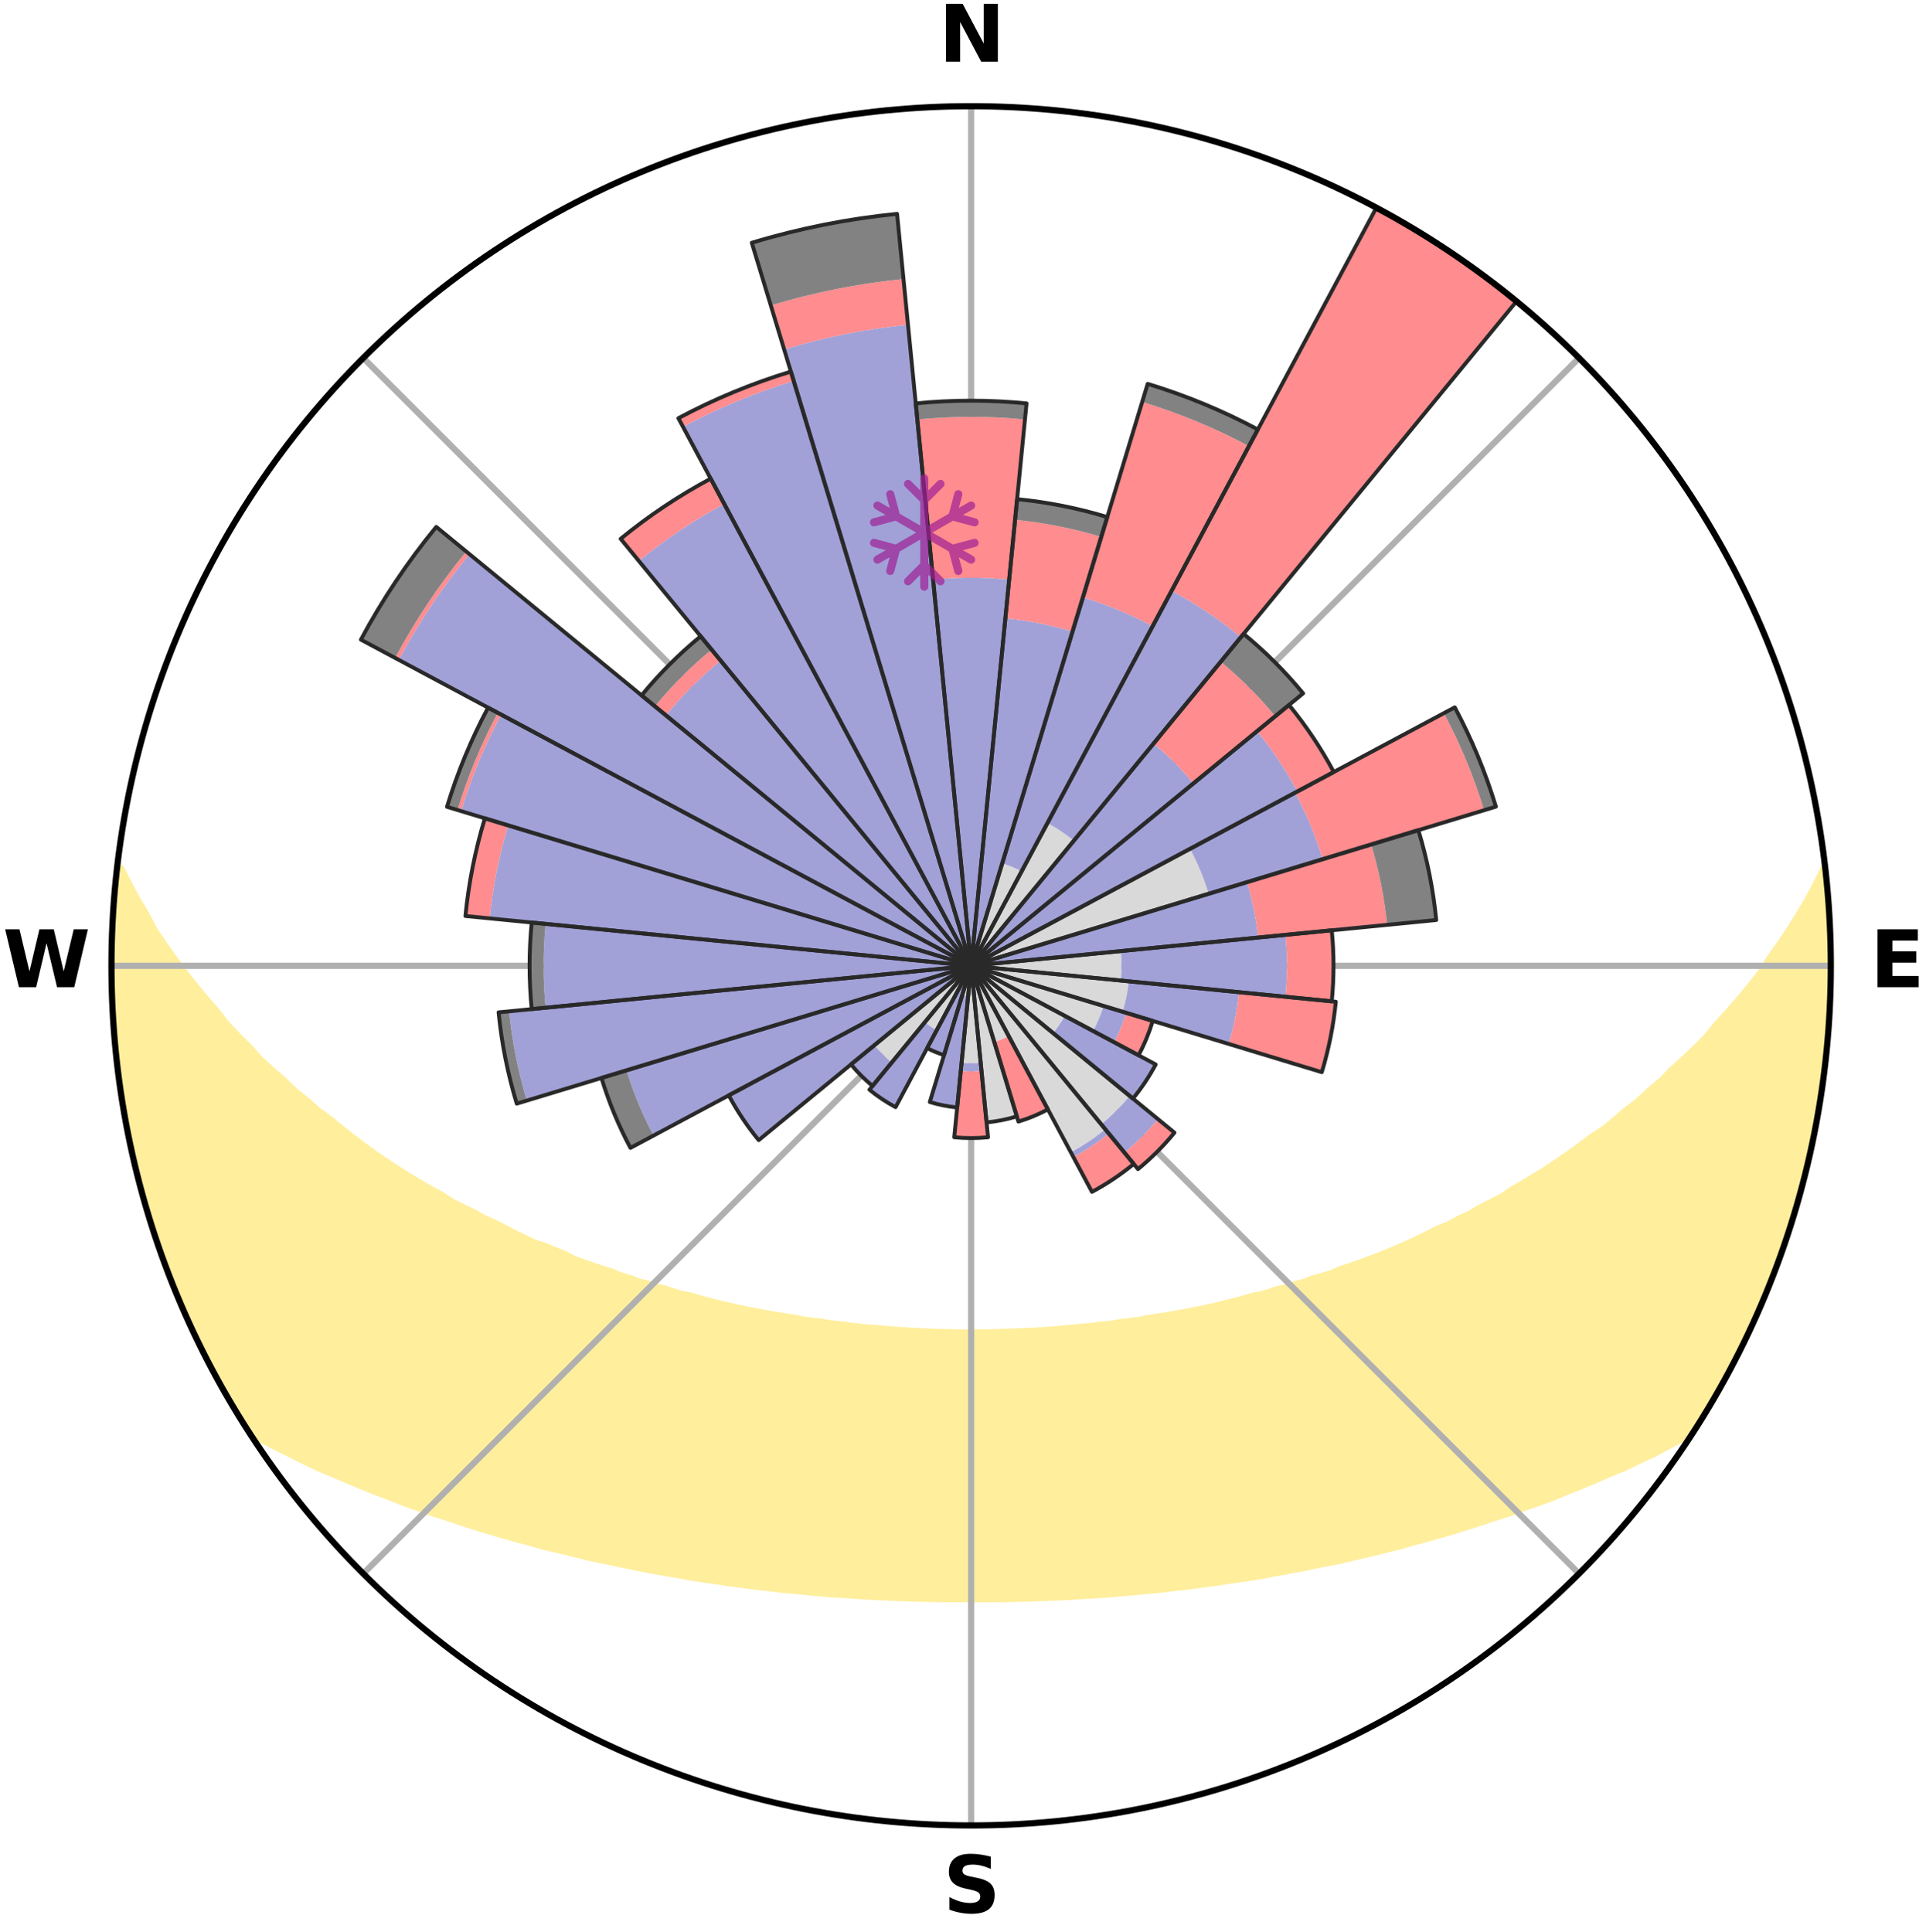 <?xml version="1.0" encoding="utf-8" standalone="no"?>
<!DOCTYPE svg PUBLIC "-//W3C//DTD SVG 1.1//EN"
  "http://www.w3.org/Graphics/SVG/1.1/DTD/svg11.dtd">
<svg xmlns:xlink="http://www.w3.org/1999/xlink" width="248.41pt" height="249.158pt" viewBox="0 0 248.41 249.158" xmlns="http://www.w3.org/2000/svg" version="1.1">
 <title>Ski Rose for Kolašin 1450 ski resort, Колашин 1450 ски резорт</title>
 <defs>
  <style type="text/css">*{stroke-linejoin: round; stroke-linecap: butt}</style>
 </defs>
 <g id="figure_1">
  <g id="patch_1">
   <path d="M 0 249.158 
L 248.41 249.158 
L 248.41 0 
L 0 0 
z
" style="fill: #ffffff"/>
  </g>
  <g id="axes_1">
   <g id="patch_2">
    <path d="M 236.135 124.579 
C 236.135 110.018 233.267 95.599 227.695 82.147 
C 222.122 68.695 213.955 56.471 203.659 46.175 
C 193.363 35.879 181.139 27.711 167.687 22.139 
C 154.235 16.567 139.815 13.699 125.255 13.699 
C 110.694 13.699 96.275 16.567 82.823 22.139 
C 69.371 27.711 57.147 35.879 46.851 46.175 
C 36.555 56.471 28.387 68.695 22.815 82.147 
C 17.243 95.599 14.375 110.018 14.375 124.579 
C 14.375 139.14 17.243 153.559 22.815 167.011 
C 28.387 180.463 36.555 192.687 46.851 202.983 
C 57.147 213.279 69.371 221.447 82.823 227.019 
C 96.275 232.591 110.694 235.459 125.255 235.459 
C 139.815 235.459 154.235 232.591 167.687 227.019 
C 181.139 221.447 193.363 213.279 203.659 202.983 
C 213.955 192.687 222.122 180.463 227.695 167.011 
C 233.267 153.559 236.135 139.14 236.135 124.579 
M 125.255 124.579 
C 125.255 124.579 125.255 124.579 125.255 124.579 
C 125.255 124.579 125.255 124.579 125.255 124.579 
C 125.255 124.579 125.255 124.579 125.255 124.579 
C 125.255 124.579 125.255 124.579 125.255 124.579 
C 125.255 124.579 125.255 124.579 125.255 124.579 
C 125.255 124.579 125.255 124.579 125.255 124.579 
C 125.255 124.579 125.255 124.579 125.255 124.579 
C 125.255 124.579 125.255 124.579 125.255 124.579 
C 125.255 124.579 125.255 124.579 125.255 124.579 
C 125.255 124.579 125.255 124.579 125.255 124.579 
C 125.255 124.579 125.255 124.579 125.255 124.579 
C 125.255 124.579 125.255 124.579 125.255 124.579 
C 125.255 124.579 125.255 124.579 125.255 124.579 
C 125.255 124.579 125.255 124.579 125.255 124.579 
C 125.255 124.579 125.255 124.579 125.255 124.579 
C 125.255 124.579 125.255 124.579 125.255 124.579 
z
" style="fill: #ffffff"/>
   </g>
   <g id="PolyCollection_1">
    <defs>
     <path id="mbb924ae13d" d="M 235.29 -137.116 
L 235.29 -137.116 
L 234.299 -135.079 
L 233.216 -133.076 
L 232.06 -131.112 
L 230.847 -129.189 
L 229.587 -127.311 
L 228.285 -125.478 
L 227.169 -123.69 
L 225.796 -121.946 
L 224.392 -120.251 
L 222.959 -118.603 
L 221.499 -117.005 
L 220.237 -115.433 
L 218.728 -113.929 
L 217.199 -112.474 
L 215.651 -111.069 
L 214.304 -109.677 
L 212.722 -108.368 
L 211.342 -107.064 
L 209.732 -105.851 
L 208.325 -104.636 
L 206.905 -103.463 
L 205.266 -102.39 
L 203.828 -101.305 
L 202.382 -100.261 
L 200.93 -99.259 
L 199.472 -98.297 
L 198.01 -97.377 
L 196.546 -96.497 
L 195.08 -95.657 
L 193.804 -94.773 
L 192.336 -94.008 
L 190.871 -93.282 
L 189.59 -92.503 
L 188.13 -91.848 
L 186.85 -91.136 
L 185.4 -90.551 
L 184.125 -89.902 
L 182.853 -89.283 
L 181.583 -88.694 
L 180.318 -88.133 
L 179.058 -87.601 
L 177.803 -87.097 
L 176.555 -86.619 
L 175.314 -86.168 
L 174.08 -85.741 
L 172.856 -85.34 
L 171.77 -84.851 
L 170.561 -84.496 
L 169.362 -84.162 
L 168.292 -83.738 
L 167.111 -83.447 
L 166.053 -83.063 
L 164.892 -82.81 
L 163.847 -82.463 
L 162.807 -82.134 
L 161.678 -81.933 
L 160.653 -81.637 
L 159.635 -81.358 
L 158.623 -81.093 
L 157.617 -80.844 
L 156.619 -80.608 
L 155.627 -80.387 
L 154.643 -80.178 
L 153.666 -79.982 
L 152.697 -79.798 
L 151.735 -79.625 
L 150.78 -79.463 
L 149.833 -79.311 
L 148.894 -79.168 
L 147.962 -79.035 
L 147.08 -78.822 
L 146.16 -78.708 
L 145.247 -78.6 
L 144.342 -78.499 
L 143.473 -78.329 
L 142.579 -78.244 
L 141.691 -78.164 
L 140.833 -78.022 
L 139.956 -77.954 
L 139.084 -77.891 
L 138.235 -77.775 
L 137.373 -77.722 
L 136.528 -77.623 
L 135.674 -77.58 
L 134.834 -77.496 
L 133.988 -77.461 
L 133.151 -77.392 
L 132.311 -77.365 
L 131.474 -77.339 
L 130.643 -77.29 
L 129.81 -77.27 
L 128.981 -77.234 
L 128.151 -77.22 
L 127.324 -77.198 
L 126.496 -77.189 
L 125.668 -77.18 
L 124.841 -77.181 
L 124.014 -77.187 
L 123.186 -77.202 
L 122.358 -77.214 
L 121.529 -77.242 
L 120.698 -77.259 
L 119.868 -77.302 
L 119.034 -77.324 
L 118.201 -77.38 
L 117.361 -77.41 
L 116.526 -77.48 
L 115.68 -77.517 
L 114.84 -77.602 
L 113.988 -77.648 
L 113.144 -77.749 
L 112.283 -77.803 
L 111.416 -77.861 
L 110.564 -77.986 
L 109.688 -78.055 
L 108.831 -78.198 
L 107.944 -78.28 
L 107.051 -78.367 
L 106.184 -78.539 
L 105.28 -78.641 
L 104.369 -78.75 
L 103.451 -78.866 
L 102.569 -79.079 
L 101.639 -79.214 
L 100.702 -79.358 
L 99.757 -79.511 
L 98.804 -79.675 
L 97.844 -79.849 
L 96.876 -80.034 
L 95.901 -80.231 
L 94.919 -80.44 
L 93.929 -80.662 
L 92.933 -80.898 
L 91.929 -81.149 
L 90.919 -81.413 
L 89.903 -81.694 
L 88.88 -81.99 
L 87.753 -82.191 
L 86.716 -82.521 
L 85.672 -82.868 
L 84.514 -83.121 
L 83.458 -83.505 
L 82.28 -83.797 
L 81.212 -84.221 
L 80.015 -84.554 
L 78.938 -85.021 
L 77.725 -85.398 
L 76.503 -85.8 
L 75.272 -86.226 
L 74.033 -86.677 
L 72.936 -87.26 
L 71.687 -87.763 
L 70.433 -88.293 
L 69.014 -88.75 
L 67.747 -89.338 
L 66.477 -89.956 
L 65.204 -90.604 
L 63.93 -91.283 
L 62.479 -91.9 
L 61.202 -92.644 
L 59.743 -93.332 
L 58.281 -94.057 
L 57.005 -94.903 
L 55.541 -95.703 
L 54.078 -96.542 
L 52.616 -97.421 
L 51.157 -98.34 
L 49.702 -99.299 
L 48.251 -100.3 
L 46.808 -101.342 
L 45.373 -102.426 
L 43.947 -103.551 
L 42.531 -104.719 
L 40.914 -105.881 
L 39.523 -107.137 
L 37.929 -108.394 
L 36.568 -109.738 
L 35.005 -111.091 
L 33.459 -112.494 
L 32.155 -113.972 
L 30.65 -115.47 
L 29.167 -117.017 
L 27.933 -118.627 
L 26.503 -120.267 
L 25.101 -121.956 
L 23.73 -123.693 
L 22.393 -125.477 
L 21.093 -127.307 
L 19.833 -129.182 
L 18.838 -131.088 
L 17.677 -133.046 
L 16.583 -135.043 
L 15.576 -137.075 
L 15.188 -137.12 
L 15.188 -137.12 
L 14.927 -135.202 
L 14.728 -133.278 
L 14.696 -131.341 
L 14.532 -129.413 
L 14.432 -127.481 
L 14.528 -125.545 
L 14.462 -123.612 
L 14.427 -121.677 
L 14.618 -119.749 
L 14.645 -117.814 
L 14.742 -115.882 
L 14.985 -113.961 
L 15.104 -112.029 
L 15.489 -110.128 
L 15.669 -108.201 
L 15.926 -106.284 
L 16.309 -104.387 
L 16.629 -102.479 
L 17.067 -100.594 
L 17.45 -98.697 
L 17.943 -96.826 
L 18.517 -94.978 
L 18.995 -93.103 
L 19.571 -91.257 
L 20.113 -89.399 
L 20.747 -87.571 
L 21.409 -85.753 
L 22.158 -83.968 
L 22.826 -82.152 
L 23.581 -80.37 
L 24.37 -78.603 
L 25.195 -76.853 
L 26.061 -75.123 
L 26.932 -73.396 
L 27.893 -71.716 
L 28.754 -69.982 
L 29.728 -68.309 
L 30.725 -66.651 
L 31.741 -65.004 
L 33.354 -63.751 
L 35.271 -62.735 
L 37.212 -61.778 
L 39.097 -60.825 
L 40.984 -59.916 
L 42.944 -59.106 
L 44.834 -58.286 
L 46.717 -57.502 
L 48.599 -56.759 
L 50.469 -56.05 
L 52.273 -55.322 
L 54.131 -54.686 
L 55.922 -54.025 
L 57.756 -53.45 
L 59.529 -52.852 
L 61.293 -52.283 
L 63.047 -51.744 
L 64.792 -51.232 
L 66.526 -50.747 
L 68.249 -50.288 
L 69.923 -49.802 
L 71.624 -49.392 
L 73.314 -49.005 
L 74.955 -48.585 
L 76.591 -48.193 
L 78.247 -47.87 
L 79.86 -47.513 
L 81.466 -47.183 
L 83.059 -46.865 
L 84.647 -46.571 
L 86.221 -46.289 
L 87.789 -46.03 
L 89.326 -45.741 
L 90.873 -45.507 
L 92.414 -45.295 
L 93.929 -45.054 
L 95.45 -44.863 
L 96.951 -44.652 
L 98.459 -44.494 
L 99.946 -44.31 
L 101.428 -44.14 
L 102.911 -44.01 
L 104.381 -43.864 
L 105.845 -43.731 
L 107.304 -43.61 
L 108.765 -43.527 
L 110.214 -43.427 
L 111.66 -43.337 
L 113.101 -43.258 
L 114.54 -43.19 
L 115.975 -43.131 
L 117.408 -43.082 
L 118.838 -43.043 
L 120.266 -43.013 
L 121.693 -42.993 
L 123.118 -42.981 
L 124.543 -42.977 
L 125.967 -42.976 
L 127.392 -42.978 
L 128.817 -42.989 
L 130.244 -43.01 
L 131.672 -43.04 
L 133.102 -43.079 
L 134.535 -43.128 
L 135.97 -43.187 
L 137.409 -43.256 
L 138.85 -43.335 
L 140.296 -43.425 
L 141.749 -43.507 
L 143.204 -43.617 
L 144.663 -43.738 
L 146.127 -43.871 
L 147.597 -44.017 
L 149.082 -44.14 
L 150.564 -44.31 
L 152.051 -44.494 
L 153.556 -44.66 
L 155.056 -44.871 
L 156.58 -45.055 
L 158.095 -45.296 
L 159.633 -45.516 
L 161.183 -45.742 
L 162.739 -45.991 
L 164.284 -46.298 
L 165.862 -46.573 
L 167.445 -46.874 
L 169.042 -47.185 
L 170.645 -47.523 
L 172.289 -47.826 
L 173.917 -48.195 
L 175.548 -48.594 
L 177.227 -48.959 
L 178.883 -49.395 
L 180.585 -49.805 
L 182.253 -50.297 
L 183.976 -50.756 
L 185.71 -51.241 
L 187.454 -51.753 
L 189.209 -52.292 
L 190.972 -52.861 
L 192.745 -53.459 
L 194.584 -54.029 
L 196.374 -54.69 
L 198.227 -55.331 
L 200.095 -56 
L 201.906 -56.764 
L 203.783 -57.51 
L 205.67 -58.29 
L 207.556 -59.114 
L 209.515 -59.924 
L 211.407 -60.83 
L 213.361 -61.733 
L 215.229 -62.742 
L 217.145 -63.758 
L 218.767 -65.005 
L 219.787 -66.65 
L 220.774 -68.314 
L 221.75 -69.985 
L 222.697 -71.672 
L 223.563 -73.403 
L 224.443 -75.126 
L 225.317 -76.852 
L 226.029 -78.654 
L 226.816 -80.419 
L 227.692 -82.148 
L 228.393 -83.952 
L 228.987 -85.795 
L 229.732 -87.582 
L 230.37 -89.408 
L 230.904 -91.268 
L 231.507 -93.106 
L 232.064 -94.958 
L 232.575 -96.824 
L 233.041 -98.702 
L 233.462 -100.59 
L 233.838 -102.487 
L 234.243 -104.379 
L 234.528 -106.293 
L 234.897 -108.193 
L 235.163 -110.109 
L 235.324 -112.038 
L 235.582 -113.956 
L 235.719 -115.885 
L 235.906 -117.811 
L 235.913 -119.748 
L 236.078 -121.677 
L 236.013 -123.612 
L 236.107 -125.546 
L 235.971 -127.478 
L 235.997 -129.414 
L 235.795 -131.34 
L 235.708 -133.272 
L 235.587 -135.203 
L 235.29 -137.116 
z
" style="stroke: #ffee9c"/>
    </defs>
    <g clip-path="url(#p9ab41ee54f)">
     <use xlink:href="#mbb924ae13d" x="0" y="249.158" style="fill: #ffee9c; stroke: #ffee9c"/>
    </g>
   </g>
   <g id="matplotlib.axis_1">
    <g id="xtick_1">
     <g id="line2d_1">
      <path d="M 125.255 124.579 
L 125.255 13.699 
" clip-path="url(#p9ab41ee54f)" style="fill: none; stroke: #b0b0b0; stroke-width: 0.8; stroke-linecap: square"/>
     </g>
     <g id="text_1">
      <!-- N -->
      <g transform="translate(121.07 7.958) scale(0.1 -0.1)">
       <defs>
        <path id="DejaVuSans-Bold-4e" d="M 588 4666 
L 1931 4666 
L 3628 1466 
L 3628 4666 
L 4769 4666 
L 4769 0 
L 3425 0 
L 1728 3200 
L 1728 0 
L 588 0 
L 588 4666 
z
" transform="scale(0.016)"/>
       </defs>
       <use xlink:href="#DejaVuSans-Bold-4e"/>
      </g>
     </g>
    </g>
    <g id="xtick_2">
     <g id="line2d_2">
      <path d="M 125.255 124.579 
L 203.659 46.175 
" clip-path="url(#p9ab41ee54f)" style="fill: none; stroke: #b0b0b0; stroke-width: 0.8; stroke-linecap: square"/>
     </g>
    </g>
    <g id="xtick_3">
     <g id="line2d_3">
      <path d="M 125.255 124.579 
L 236.135 124.579 
" clip-path="url(#p9ab41ee54f)" style="fill: none; stroke: #b0b0b0; stroke-width: 0.8; stroke-linecap: square"/>
     </g>
     <g id="text_2">
      <!-- E -->
      <g transform="translate(241.219 127.338) scale(0.1 -0.1)">
       <defs>
        <path id="DejaVuSans-Bold-45" d="M 588 4666 
L 3834 4666 
L 3834 3756 
L 1791 3756 
L 1791 2888 
L 3713 2888 
L 3713 1978 
L 1791 1978 
L 1791 909 
L 3903 909 
L 3903 0 
L 588 0 
L 588 4666 
z
" transform="scale(0.016)"/>
       </defs>
       <use xlink:href="#DejaVuSans-Bold-45"/>
      </g>
     </g>
    </g>
    <g id="xtick_4">
     <g id="line2d_4">
      <path d="M 125.255 124.579 
L 203.659 202.983 
" clip-path="url(#p9ab41ee54f)" style="fill: none; stroke: #b0b0b0; stroke-width: 0.8; stroke-linecap: square"/>
     </g>
    </g>
    <g id="xtick_5">
     <g id="line2d_5">
      <path d="M 125.255 124.579 
L 125.255 235.459 
" clip-path="url(#p9ab41ee54f)" style="fill: none; stroke: #b0b0b0; stroke-width: 0.8; stroke-linecap: square"/>
     </g>
     <g id="text_3">
      <!-- S -->
      <g transform="translate(121.654 246.718) scale(0.1 -0.1)">
       <defs>
        <path id="DejaVuSans-Bold-53" d="M 3834 4519 
L 3834 3531 
Q 3450 3703 3084 3790 
Q 2719 3878 2394 3878 
Q 1963 3878 1756 3759 
Q 1550 3641 1550 3391 
Q 1550 3203 1689 3098 
Q 1828 2994 2194 2919 
L 2706 2816 
Q 3484 2659 3812 2340 
Q 4141 2022 4141 1434 
Q 4141 663 3683 286 
Q 3225 -91 2284 -91 
Q 1841 -91 1394 -6 
Q 947 78 500 244 
L 500 1259 
Q 947 1022 1364 901 
Q 1781 781 2169 781 
Q 2563 781 2772 912 
Q 2981 1044 2981 1288 
Q 2981 1506 2839 1625 
Q 2697 1744 2272 1838 
L 1806 1941 
Q 1106 2091 782 2419 
Q 459 2747 459 3303 
Q 459 4000 909 4375 
Q 1359 4750 2203 4750 
Q 2588 4750 2994 4692 
Q 3400 4634 3834 4519 
z
" transform="scale(0.016)"/>
       </defs>
       <use xlink:href="#DejaVuSans-Bold-53"/>
      </g>
     </g>
    </g>
    <g id="xtick_6">
     <g id="line2d_6">
      <path d="M 125.255 124.579 
L 46.851 202.983 
" clip-path="url(#p9ab41ee54f)" style="fill: none; stroke: #b0b0b0; stroke-width: 0.8; stroke-linecap: square"/>
     </g>
    </g>
    <g id="xtick_7">
     <g id="line2d_7">
      <path d="M 125.255 124.579 
L 14.375 124.579 
" clip-path="url(#p9ab41ee54f)" style="fill: none; stroke: #b0b0b0; stroke-width: 0.8; stroke-linecap: square"/>
     </g>
     <g id="text_4">
      <!-- W -->
      <g transform="translate(0.36 127.338) scale(0.1 -0.1)">
       <defs>
        <path id="DejaVuSans-Bold-57" d="M 191 4666 
L 1344 4666 
L 2150 1275 
L 2950 4666 
L 4109 4666 
L 4909 1275 
L 5716 4666 
L 6859 4666 
L 5759 0 
L 4372 0 
L 3525 3547 
L 2688 0 
L 1300 0 
L 191 4666 
z
" transform="scale(0.016)"/>
       </defs>
       <use xlink:href="#DejaVuSans-Bold-57"/>
      </g>
     </g>
    </g>
    <g id="xtick_8">
     <g id="line2d_8">
      <path d="M 125.255 124.579 
L 46.851 46.175 
" clip-path="url(#p9ab41ee54f)" style="fill: none; stroke: #b0b0b0; stroke-width: 0.8; stroke-linecap: square"/>
     </g>
    </g>
   </g>
   <g id="matplotlib.axis_2"/>
   <g id="patch_3">
    <path d="M 125.255 124.579 
C 125.255 124.579 125.255 124.579 125.255 124.579 
C 125.255 124.579 125.255 124.579 125.255 124.579 
L 125.255 124.579 
C 125.255 124.579 125.255 124.579 125.255 124.579 
C 125.255 124.579 125.255 124.579 125.255 124.579 
z
" clip-path="url(#p9ab41ee54f)" style="fill: #d9d9d9"/>
   </g>
   <g id="patch_4">
    <path d="M 125.255 124.579 
C 125.255 124.579 125.255 124.579 125.255 124.579 
C 125.255 124.579 125.255 124.579 125.255 124.579 
L 125.255 124.579 
C 125.255 124.579 125.255 124.579 125.255 124.579 
C 125.255 124.579 125.255 124.579 125.255 124.579 
z
" clip-path="url(#p9ab41ee54f)" style="fill: #d9d9d9"/>
   </g>
   <g id="patch_5">
    <path d="M 125.255 124.579 
C 125.255 124.579 125.255 124.579 125.255 124.579 
C 125.255 124.579 125.255 124.579 125.255 124.579 
L 131.764 112.401 
C 131.366 112.188 130.957 111.994 130.539 111.821 
C 130.122 111.648 129.696 111.496 129.263 111.365 
z
" clip-path="url(#p9ab41ee54f)" style="fill: #d9d9d9"/>
   </g>
   <g id="patch_6">
    <path d="M 125.255 124.579 
C 125.255 124.579 125.255 124.579 125.255 124.579 
C 125.255 124.579 125.255 124.579 125.255 124.579 
L 138.499 108.441 
C 137.971 108.007 137.422 107.6 136.854 107.22 
C 136.285 106.841 135.699 106.489 135.096 106.167 
z
" clip-path="url(#p9ab41ee54f)" style="fill: #d9d9d9"/>
   </g>
   <g id="patch_7">
    <path d="M 125.255 124.579 
C 125.255 124.579 125.255 124.579 125.255 124.579 
C 125.255 124.579 125.255 124.579 125.255 124.579 
L 125.255 124.579 
C 125.255 124.579 125.255 124.579 125.255 124.579 
C 125.255 124.579 125.255 124.579 125.255 124.579 
z
" clip-path="url(#p9ab41ee54f)" style="fill: #d9d9d9"/>
   </g>
   <g id="patch_8">
    <path d="M 125.255 124.579 
C 125.255 124.579 125.255 124.579 125.255 124.579 
C 125.255 124.579 125.255 124.579 125.255 124.579 
L 125.255 124.579 
C 125.255 124.579 125.255 124.579 125.255 124.579 
C 125.255 124.579 125.255 124.579 125.255 124.579 
z
" clip-path="url(#p9ab41ee54f)" style="fill: #d9d9d9"/>
   </g>
   <g id="patch_9">
    <path d="M 125.255 124.579 
C 125.255 124.579 125.255 124.579 125.255 124.579 
C 125.255 124.579 125.255 124.579 125.255 124.579 
L 155.891 115.286 
C 155.587 114.283 155.234 113.296 154.833 112.327 
C 154.432 111.359 153.983 110.411 153.49 109.487 
z
" clip-path="url(#p9ab41ee54f)" style="fill: #d9d9d9"/>
   </g>
   <g id="patch_10">
    <path d="M 125.255 124.579 
C 125.255 124.579 125.255 124.579 125.255 124.579 
C 125.255 124.579 125.255 124.579 125.255 124.579 
L 125.255 124.579 
C 125.255 124.579 125.255 124.579 125.255 124.579 
C 125.255 124.579 125.255 124.579 125.255 124.579 
z
" clip-path="url(#p9ab41ee54f)" style="fill: #d9d9d9"/>
   </g>
   <g id="patch_11">
    <path d="M 125.255 124.579 
C 125.255 124.579 125.255 124.579 125.255 124.579 
C 125.255 124.579 125.255 124.579 125.255 124.579 
L 144.559 126.48 
C 144.621 125.849 144.653 125.214 144.653 124.579 
C 144.653 123.944 144.621 123.31 144.559 122.678 
z
" clip-path="url(#p9ab41ee54f)" style="fill: #d9d9d9"/>
   </g>
   <g id="patch_12">
    <path d="M 125.255 124.579 
C 125.255 124.579 125.255 124.579 125.255 124.579 
C 125.255 124.579 125.255 124.579 125.255 124.579 
L 144.799 130.508 
C 144.993 129.868 145.156 129.219 145.286 128.564 
C 145.417 127.908 145.515 127.246 145.58 126.581 
z
" clip-path="url(#p9ab41ee54f)" style="fill: #d9d9d9"/>
   </g>
   <g id="patch_13">
    <path d="M 125.255 124.579 
C 125.255 124.579 125.255 124.579 125.255 124.579 
C 125.255 124.579 125.255 124.579 125.255 124.579 
L 140.991 132.99 
C 141.267 132.475 141.516 131.947 141.74 131.407 
C 141.963 130.868 142.16 130.318 142.33 129.759 
z
" clip-path="url(#p9ab41ee54f)" style="fill: #d9d9d9"/>
   </g>
   <g id="patch_14">
    <path d="M 125.255 124.579 
C 125.255 124.579 125.255 124.579 125.255 124.579 
C 125.255 124.579 125.255 124.579 125.255 124.579 
L 135.834 133.261 
C 136.118 132.915 136.385 132.555 136.634 132.182 
C 136.883 131.81 137.113 131.425 137.324 131.03 
z
" clip-path="url(#p9ab41ee54f)" style="fill: #d9d9d9"/>
   </g>
   <g id="patch_15">
    <path d="M 125.255 124.579 
C 125.255 124.579 125.255 124.579 125.255 124.579 
C 125.255 124.579 125.255 124.579 125.255 124.579 
L 142.036 145.028 
C 142.706 144.478 143.348 143.896 143.96 143.284 
C 144.572 142.672 145.154 142.03 145.703 141.361 
z
" clip-path="url(#p9ab41ee54f)" style="fill: #d9d9d9"/>
   </g>
   <g id="patch_16">
    <path d="M 125.255 124.579 
C 125.255 124.579 125.255 124.579 125.255 124.579 
C 125.255 124.579 125.255 124.579 125.255 124.579 
L 138.113 148.635 
C 138.9 148.214 139.667 147.755 140.409 147.259 
C 141.151 146.763 141.869 146.231 142.559 145.664 
z
" clip-path="url(#p9ab41ee54f)" style="fill: #d9d9d9"/>
   </g>
   <g id="patch_17">
    <path d="M 125.255 124.579 
C 125.255 124.579 125.255 124.579 125.255 124.579 
C 125.255 124.579 125.255 124.579 125.255 124.579 
L 128.237 134.411 
C 128.559 134.313 128.876 134.2 129.187 134.071 
C 129.497 133.943 129.802 133.799 130.098 133.64 
z
" clip-path="url(#p9ab41ee54f)" style="fill: #d9d9d9"/>
   </g>
   <g id="patch_18">
    <path d="M 125.255 124.579 
C 125.255 124.579 125.255 124.579 125.255 124.579 
C 125.255 124.579 125.255 124.579 125.255 124.579 
L 127.244 144.78 
C 127.906 144.715 128.563 144.617 129.215 144.487 
C 129.867 144.358 130.511 144.196 131.147 144.003 
z
" clip-path="url(#p9ab41ee54f)" style="fill: #d9d9d9"/>
   </g>
   <g id="patch_19">
    <path d="M 125.255 124.579 
C 125.255 124.579 125.255 124.579 125.255 124.579 
C 125.255 124.579 125.255 124.579 125.255 124.579 
L 124.021 137.102 
C 124.431 137.142 124.843 137.162 125.255 137.162 
C 125.667 137.162 126.078 137.142 126.488 137.102 
z
" clip-path="url(#p9ab41ee54f)" style="fill: #d9d9d9"/>
   </g>
   <g id="patch_20">
    <path d="M 125.255 124.579 
C 125.255 124.579 125.255 124.579 125.255 124.579 
C 125.255 124.579 125.255 124.579 125.255 124.579 
L 124.119 128.325 
C 124.241 128.362 124.365 128.393 124.491 128.418 
C 124.617 128.443 124.744 128.462 124.871 128.475 
z
" clip-path="url(#p9ab41ee54f)" style="fill: #d9d9d9"/>
   </g>
   <g id="patch_21">
    <path d="M 125.255 124.579 
C 125.255 124.579 125.255 124.579 125.255 124.579 
C 125.255 124.579 125.255 124.579 125.255 124.579 
L 124.025 126.881 
C 124.1 126.921 124.177 126.957 124.256 126.99 
C 124.335 127.023 124.416 127.052 124.497 127.076 
z
" clip-path="url(#p9ab41ee54f)" style="fill: #d9d9d9"/>
   </g>
   <g id="patch_22">
    <path d="M 125.255 124.579 
C 125.255 124.579 125.255 124.579 125.255 124.579 
C 125.255 124.579 125.255 124.579 125.255 124.579 
L 119.286 131.853 
C 119.524 132.048 119.771 132.231 120.027 132.403 
C 120.283 132.574 120.548 132.732 120.819 132.877 
z
" clip-path="url(#p9ab41ee54f)" style="fill: #d9d9d9"/>
   </g>
   <g id="patch_23">
    <path d="M 125.255 124.579 
C 125.255 124.579 125.255 124.579 125.255 124.579 
C 125.255 124.579 125.255 124.579 125.255 124.579 
L 112.779 134.818 
C 113.114 135.226 113.469 135.618 113.842 135.992 
C 114.216 136.365 114.607 136.72 115.016 137.055 
z
" clip-path="url(#p9ab41ee54f)" style="fill: #d9d9d9"/>
   </g>
   <g id="patch_24">
    <path d="M 125.255 124.579 
C 125.255 124.579 125.255 124.579 125.255 124.579 
C 125.255 124.579 125.255 124.579 125.255 124.579 
L 125.255 124.579 
C 125.255 124.579 125.255 124.579 125.255 124.579 
C 125.255 124.579 125.255 124.579 125.255 124.579 
z
" clip-path="url(#p9ab41ee54f)" style="fill: #d9d9d9"/>
   </g>
   <g id="patch_25">
    <path d="M 125.255 124.579 
C 125.255 124.579 125.255 124.579 125.255 124.579 
C 125.255 124.579 125.255 124.579 125.255 124.579 
L 125.255 124.579 
C 125.255 124.579 125.255 124.579 125.255 124.579 
C 125.255 124.579 125.255 124.579 125.255 124.579 
z
" clip-path="url(#p9ab41ee54f)" style="fill: #d9d9d9"/>
   </g>
   <g id="patch_26">
    <path d="M 125.255 124.579 
C 125.255 124.579 125.255 124.579 125.255 124.579 
C 125.255 124.579 125.255 124.579 125.255 124.579 
L 125.255 124.579 
C 125.255 124.579 125.255 124.579 125.255 124.579 
C 125.255 124.579 125.255 124.579 125.255 124.579 
z
" clip-path="url(#p9ab41ee54f)" style="fill: #d9d9d9"/>
   </g>
   <g id="patch_27">
    <path d="M 125.255 124.579 
C 125.255 124.579 125.255 124.579 125.255 124.579 
C 125.255 124.579 125.255 124.579 125.255 124.579 
L 125.255 124.579 
C 125.255 124.579 125.255 124.579 125.255 124.579 
C 125.255 124.579 125.255 124.579 125.255 124.579 
z
" clip-path="url(#p9ab41ee54f)" style="fill: #d9d9d9"/>
   </g>
   <g id="patch_28">
    <path d="M 125.255 124.579 
C 125.255 124.579 125.255 124.579 125.255 124.579 
C 125.255 124.579 125.255 124.579 125.255 124.579 
L 125.255 124.579 
C 125.255 124.579 125.255 124.579 125.255 124.579 
C 125.255 124.579 125.255 124.579 125.255 124.579 
z
" clip-path="url(#p9ab41ee54f)" style="fill: #d9d9d9"/>
   </g>
   <g id="patch_29">
    <path d="M 125.255 124.579 
C 125.255 124.579 125.255 124.579 125.255 124.579 
C 125.255 124.579 125.255 124.579 125.255 124.579 
L 125.255 124.579 
C 125.255 124.579 125.255 124.579 125.255 124.579 
C 125.255 124.579 125.255 124.579 125.255 124.579 
z
" clip-path="url(#p9ab41ee54f)" style="fill: #d9d9d9"/>
   </g>
   <g id="patch_30">
    <path d="M 125.255 124.579 
C 125.255 124.579 125.255 124.579 125.255 124.579 
C 125.255 124.579 125.255 124.579 125.255 124.579 
L 125.255 124.579 
C 125.255 124.579 125.255 124.579 125.255 124.579 
C 125.255 124.579 125.255 124.579 125.255 124.579 
z
" clip-path="url(#p9ab41ee54f)" style="fill: #d9d9d9"/>
   </g>
   <g id="patch_31">
    <path d="M 125.255 124.579 
C 125.255 124.579 125.255 124.579 125.255 124.579 
C 125.255 124.579 125.255 124.579 125.255 124.579 
L 125.255 124.579 
C 125.255 124.579 125.255 124.579 125.255 124.579 
C 125.255 124.579 125.255 124.579 125.255 124.579 
z
" clip-path="url(#p9ab41ee54f)" style="fill: #d9d9d9"/>
   </g>
   <g id="patch_32">
    <path d="M 125.255 124.579 
C 125.255 124.579 125.255 124.579 125.255 124.579 
C 125.255 124.579 125.255 124.579 125.255 124.579 
L 125.255 124.579 
C 125.255 124.579 125.255 124.579 125.255 124.579 
C 125.255 124.579 125.255 124.579 125.255 124.579 
z
" clip-path="url(#p9ab41ee54f)" style="fill: #d9d9d9"/>
   </g>
   <g id="patch_33">
    <path d="M 125.255 124.579 
C 125.255 124.579 125.255 124.579 125.255 124.579 
C 125.255 124.579 125.255 124.579 125.255 124.579 
L 125.255 124.579 
C 125.255 124.579 125.255 124.579 125.255 124.579 
C 125.255 124.579 125.255 124.579 125.255 124.579 
z
" clip-path="url(#p9ab41ee54f)" style="fill: #d9d9d9"/>
   </g>
   <g id="patch_34">
    <path d="M 125.255 124.579 
C 125.255 124.579 125.255 124.579 125.255 124.579 
C 125.255 124.579 125.255 124.579 125.255 124.579 
L 125.255 124.579 
C 125.255 124.579 125.255 124.579 125.255 124.579 
C 125.255 124.579 125.255 124.579 125.255 124.579 
z
" clip-path="url(#p9ab41ee54f)" style="fill: #d9d9d9"/>
   </g>
   <g id="patch_35">
    <path d="M 125.255 124.579 
C 125.255 124.579 125.255 124.579 125.255 124.579 
C 125.255 124.579 125.255 124.579 125.255 124.579 
L 130.162 74.758 
C 128.531 74.597 126.893 74.517 125.255 74.517 
C 123.616 74.517 121.979 74.597 120.348 74.758 
z
" clip-path="url(#p9ab41ee54f)" style="fill: #a1a1d8"/>
   </g>
   <g id="patch_36">
    <path d="M 125.255 124.579 
C 125.255 124.579 125.255 124.579 125.255 124.579 
C 125.255 124.579 125.255 124.579 125.255 124.579 
L 138.332 81.469 
C 136.921 81.041 135.49 80.683 134.044 80.395 
C 132.597 80.107 131.138 79.891 129.67 79.746 
z
" clip-path="url(#p9ab41ee54f)" style="fill: #a1a1d8"/>
   </g>
   <g id="patch_37">
    <path d="M 129.263 111.365 
C 129.696 111.496 130.122 111.648 130.539 111.821 
C 130.957 111.994 131.366 112.188 131.764 112.401 
L 148.669 80.775 
C 147.235 80.008 145.764 79.313 144.262 78.691 
C 142.76 78.068 141.229 77.52 139.673 77.048 
z
" clip-path="url(#p9ab41ee54f)" style="fill: #a1a1d8"/>
   </g>
   <g id="patch_38">
    <path d="M 135.096 106.167 
C 135.699 106.489 136.285 106.841 136.854 107.22 
C 137.422 107.6 137.971 108.007 138.499 108.441 
L 160.051 82.18 
C 158.663 81.041 157.22 79.971 155.728 78.973 
C 154.235 77.976 152.694 77.052 151.111 76.206 
z
" clip-path="url(#p9ab41ee54f)" style="fill: #a1a1d8"/>
   </g>
   <g id="patch_39">
    <path d="M 125.255 124.579 
C 125.255 124.579 125.255 124.579 125.255 124.579 
C 125.255 124.579 125.255 124.579 125.255 124.579 
L 153.926 101.049 
C 153.156 100.111 152.34 99.211 151.482 98.352 
C 150.623 97.494 149.723 96.678 148.785 95.908 
z
" clip-path="url(#p9ab41ee54f)" style="fill: #a1a1d8"/>
   </g>
   <g id="patch_40">
    <path d="M 125.255 124.579 
C 125.255 124.579 125.255 124.579 125.255 124.579 
C 125.255 124.579 125.255 124.579 125.255 124.579 
L 167.332 102.088 
C 166.596 100.711 165.793 99.371 164.925 98.072 
C 164.058 96.774 163.127 95.519 162.136 94.311 
z
" clip-path="url(#p9ab41ee54f)" style="fill: #a1a1d8"/>
   </g>
   <g id="patch_41">
    <path d="M 153.49 109.487 
C 153.983 110.411 154.432 111.359 154.833 112.327 
C 155.234 113.296 155.587 114.283 155.891 115.286 
L 170.603 110.823 
C 170.153 109.338 169.63 107.877 169.037 106.444 
C 168.443 105.011 167.779 103.608 167.048 102.24 
z
" clip-path="url(#p9ab41ee54f)" style="fill: #a1a1d8"/>
   </g>
   <g id="patch_42">
    <path d="M 125.255 124.579 
C 125.255 124.579 125.255 124.579 125.255 124.579 
C 125.255 124.579 125.255 124.579 125.255 124.579 
L 162.258 120.935 
C 162.139 119.723 161.96 118.519 161.722 117.325 
C 161.485 116.132 161.189 114.95 160.836 113.786 
z
" clip-path="url(#p9ab41ee54f)" style="fill: #a1a1d8"/>
   </g>
   <g id="patch_43">
    <path d="M 144.559 122.678 
C 144.621 123.31 144.653 123.944 144.653 124.579 
C 144.653 125.214 144.621 125.849 144.559 126.48 
L 165.802 128.573 
C 165.933 127.245 165.998 125.913 165.998 124.579 
C 165.998 123.245 165.933 121.913 165.802 120.586 
z
" clip-path="url(#p9ab41ee54f)" style="fill: #a1a1d8"/>
   </g>
   <g id="patch_44">
    <path d="M 145.58 126.581 
C 145.515 127.246 145.417 127.908 145.286 128.564 
C 145.156 129.219 144.993 129.868 144.799 130.508 
L 158.479 134.658 
C 158.809 133.57 159.085 132.467 159.307 131.352 
C 159.529 130.238 159.696 129.113 159.807 127.982 
z
" clip-path="url(#p9ab41ee54f)" style="fill: #a1a1d8"/>
   </g>
   <g id="patch_45">
    <path d="M 142.33 129.759 
C 142.16 130.318 141.963 130.868 141.74 131.407 
C 141.516 131.947 141.267 132.475 140.991 132.99 
L 143.703 134.44 
C 144.026 133.836 144.319 133.217 144.581 132.584 
C 144.843 131.951 145.073 131.306 145.272 130.651 
z
" clip-path="url(#p9ab41ee54f)" style="fill: #a1a1d8"/>
   </g>
   <g id="patch_46">
    <path d="M 137.324 131.03 
C 137.113 131.425 136.883 131.81 136.634 132.182 
C 136.385 132.555 136.118 132.915 135.834 133.261 
L 146.122 141.704 
C 146.682 141.021 147.209 140.311 147.7 139.576 
C 148.191 138.842 148.645 138.083 149.062 137.304 
z
" clip-path="url(#p9ab41ee54f)" style="fill: #a1a1d8"/>
   </g>
   <g id="patch_47">
    <path d="M 145.703 141.361 
C 145.154 142.03 144.572 142.672 143.96 143.284 
C 143.348 143.896 142.706 144.478 142.036 145.028 
L 145.035 148.681 
C 145.824 148.034 146.581 147.348 147.302 146.626 
C 148.024 145.905 148.71 145.148 149.357 144.359 
z
" clip-path="url(#p9ab41ee54f)" style="fill: #a1a1d8"/>
   </g>
   <g id="patch_48">
    <path d="M 142.559 145.664 
C 141.869 146.231 141.151 146.763 140.409 147.259 
C 139.667 147.755 138.9 148.214 138.113 148.635 
L 138.447 149.26 
C 139.255 148.828 140.041 148.357 140.803 147.848 
C 141.564 147.339 142.301 146.793 143.009 146.212 
z
" clip-path="url(#p9ab41ee54f)" style="fill: #a1a1d8"/>
   </g>
   <g id="patch_49">
    <path d="M 130.098 133.64 
C 129.802 133.799 129.497 133.943 129.187 134.071 
C 128.876 134.2 128.559 134.313 128.237 134.411 
L 128.237 134.411 
C 128.559 134.313 128.876 134.2 129.187 134.071 
C 129.497 133.943 129.802 133.799 130.098 133.64 
z
" clip-path="url(#p9ab41ee54f)" style="fill: #a1a1d8"/>
   </g>
   <g id="patch_50">
    <path d="M 131.147 144.003 
C 130.511 144.196 129.867 144.358 129.215 144.487 
C 128.563 144.617 127.906 144.715 127.244 144.78 
L 127.244 144.78 
C 127.906 144.715 128.563 144.617 129.215 144.487 
C 129.867 144.358 130.511 144.196 131.147 144.003 
z
" clip-path="url(#p9ab41ee54f)" style="fill: #a1a1d8"/>
   </g>
   <g id="patch_51">
    <path d="M 126.488 137.102 
C 126.078 137.142 125.667 137.162 125.255 137.162 
C 124.843 137.162 124.431 137.142 124.021 137.102 
L 123.92 138.136 
C 124.363 138.18 124.809 138.202 125.255 138.202 
C 125.701 138.202 126.146 138.18 126.59 138.136 
z
" clip-path="url(#p9ab41ee54f)" style="fill: #a1a1d8"/>
   </g>
   <g id="patch_52">
    <path d="M 124.871 128.475 
C 124.744 128.462 124.617 128.443 124.491 128.418 
C 124.365 128.393 124.241 128.362 124.119 128.325 
L 119.925 142.149 
C 120.5 142.324 121.083 142.47 121.673 142.587 
C 122.262 142.704 122.857 142.792 123.455 142.851 
z
" clip-path="url(#p9ab41ee54f)" style="fill: #a1a1d8"/>
   </g>
   <g id="patch_53">
    <path d="M 124.497 127.076 
C 124.416 127.052 124.335 127.023 124.256 126.99 
C 124.177 126.957 124.1 126.921 124.025 126.881 
L 119.584 135.189 
C 119.931 135.374 120.287 135.543 120.651 135.693 
C 121.015 135.844 121.386 135.977 121.763 136.091 
z
" clip-path="url(#p9ab41ee54f)" style="fill: #a1a1d8"/>
   </g>
   <g id="patch_54">
    <path d="M 120.819 132.877 
C 120.548 132.732 120.283 132.574 120.027 132.403 
C 119.771 132.231 119.524 132.048 119.286 131.853 
L 112.14 140.559 
C 112.663 140.988 113.207 141.392 113.77 141.768 
C 114.332 142.143 114.913 142.492 115.51 142.811 
z
" clip-path="url(#p9ab41ee54f)" style="fill: #a1a1d8"/>
   </g>
   <g id="patch_55">
    <path d="M 115.016 137.055 
C 114.607 136.72 114.216 136.365 113.842 135.992 
C 113.469 135.618 113.114 135.226 112.779 134.818 
L 109.76 137.296 
C 110.176 137.803 110.617 138.289 111.081 138.753 
C 111.545 139.217 112.031 139.658 112.538 140.074 
z
" clip-path="url(#p9ab41ee54f)" style="fill: #a1a1d8"/>
   </g>
   <g id="patch_56">
    <path d="M 125.255 124.579 
C 125.255 124.579 125.255 124.579 125.255 124.579 
C 125.255 124.579 125.255 124.579 125.255 124.579 
L 93.993 141.289 
C 94.54 142.312 95.137 143.308 95.782 144.273 
C 96.426 145.237 97.118 146.17 97.854 147.067 
z
" clip-path="url(#p9ab41ee54f)" style="fill: #a1a1d8"/>
   </g>
   <g id="patch_57">
    <path d="M 125.255 124.579 
C 125.255 124.579 125.255 124.579 125.255 124.579 
C 125.255 124.579 125.255 124.579 125.255 124.579 
L 80.809 138.061 
C 81.251 139.516 81.763 140.948 82.345 142.353 
C 82.927 143.757 83.577 145.133 84.294 146.473 
z
" clip-path="url(#p9ab41ee54f)" style="fill: #a1a1d8"/>
   </g>
   <g id="patch_58">
    <path d="M 125.255 124.579 
C 125.255 124.579 125.255 124.579 125.255 124.579 
C 125.255 124.579 125.255 124.579 125.255 124.579 
L 65.663 130.448 
C 65.855 132.399 66.143 134.339 66.525 136.261 
C 66.908 138.183 67.384 140.086 67.953 141.961 
z
" clip-path="url(#p9ab41ee54f)" style="fill: #a1a1d8"/>
   </g>
   <g id="patch_59">
    <path d="M 125.255 124.579 
C 125.255 124.579 125.255 124.579 125.255 124.579 
C 125.255 124.579 125.255 124.579 125.255 124.579 
L 70.377 119.174 
C 70.2 120.97 70.111 122.774 70.111 124.579 
C 70.111 126.384 70.2 128.188 70.377 129.984 
z
" clip-path="url(#p9ab41ee54f)" style="fill: #a1a1d8"/>
   </g>
   <g id="patch_60">
    <path d="M 125.255 124.579 
C 125.255 124.579 125.255 124.579 125.255 124.579 
C 125.255 124.579 125.255 124.579 125.255 124.579 
L 65.541 106.465 
C 64.948 108.42 64.452 110.402 64.053 112.405 
C 63.655 114.409 63.355 116.43 63.155 118.463 
z
" clip-path="url(#p9ab41ee54f)" style="fill: #a1a1d8"/>
   </g>
   <g id="patch_61">
    <path d="M 125.255 124.579 
C 125.255 124.579 125.255 124.579 125.255 124.579 
C 125.255 124.579 125.255 124.579 125.255 124.579 
L 64.624 92.171 
C 63.563 94.156 62.6 96.191 61.739 98.27 
C 60.878 100.349 60.12 102.469 59.466 104.622 
z
" clip-path="url(#p9ab41ee54f)" style="fill: #a1a1d8"/>
   </g>
   <g id="patch_62">
    <path d="M 125.255 124.579 
C 125.255 124.579 125.255 124.579 125.255 124.579 
C 125.255 124.579 125.255 124.579 125.255 124.579 
L 60.544 71.472 
C 58.806 73.59 57.172 75.792 55.65 78.071 
C 54.128 80.349 52.718 82.701 51.427 85.117 
z
" clip-path="url(#p9ab41ee54f)" style="fill: #a1a1d8"/>
   </g>
   <g id="patch_63">
    <path d="M 125.255 124.579 
C 125.255 124.579 125.255 124.579 125.255 124.579 
C 125.255 124.579 125.255 124.579 125.255 124.579 
L 92.94 85.203 
C 91.651 86.261 90.415 87.381 89.236 88.56 
C 88.057 89.739 86.936 90.975 85.879 92.264 
z
" clip-path="url(#p9ab41ee54f)" style="fill: #a1a1d8"/>
   </g>
   <g id="patch_64">
    <path d="M 125.255 124.579 
C 125.255 124.579 125.255 124.579 125.255 124.579 
C 125.255 124.579 125.255 124.579 125.255 124.579 
L 93.406 64.995 
C 91.456 66.037 89.558 67.175 87.719 68.403 
C 85.881 69.632 84.103 70.95 82.394 72.353 
z
" clip-path="url(#p9ab41ee54f)" style="fill: #a1a1d8"/>
   </g>
   <g id="patch_65">
    <path d="M 125.255 124.579 
C 125.255 124.579 125.255 124.579 125.255 124.579 
C 125.255 124.579 125.255 124.579 125.255 124.579 
L 102.368 49.131 
C 99.899 49.881 97.467 50.751 95.083 51.738 
C 92.699 52.726 90.365 53.83 88.089 55.046 
z
" clip-path="url(#p9ab41ee54f)" style="fill: #a1a1d8"/>
   </g>
   <g id="patch_66">
    <path d="M 125.255 124.579 
C 125.255 124.579 125.255 124.579 125.255 124.579 
C 125.255 124.579 125.255 124.579 125.255 124.579 
L 117.111 41.889 
C 114.404 42.155 111.712 42.555 109.045 43.085 
C 106.377 43.616 103.738 44.277 101.135 45.067 
z
" clip-path="url(#p9ab41ee54f)" style="fill: #a1a1d8"/>
   </g>
   <g id="patch_67">
    <path d="M 120.348 74.758 
C 121.979 74.597 123.616 74.517 125.255 74.517 
C 126.893 74.517 128.531 74.597 130.162 74.758 
L 132.195 54.11 
C 129.889 53.882 127.573 53.769 125.255 53.769 
C 122.937 53.769 120.621 53.882 118.314 54.11 
z
" clip-path="url(#p9ab41ee54f)" style="fill: #ff8c8e"/>
   </g>
   <g id="patch_68">
    <path d="M 129.67 79.746 
C 131.138 79.891 132.597 80.107 134.044 80.395 
C 135.49 80.683 136.921 81.041 138.332 81.469 
L 142.037 69.257 
C 140.226 68.708 138.389 68.247 136.533 67.878 
C 134.677 67.509 132.805 67.231 130.921 67.046 
z
" clip-path="url(#p9ab41ee54f)" style="fill: #ff8c8e"/>
   </g>
   <g id="patch_69">
    <path d="M 139.673 77.048 
C 141.229 77.52 142.76 78.068 144.262 78.691 
C 145.764 79.313 147.235 80.008 148.669 80.775 
L 161.084 57.548 
C 158.89 56.375 156.639 55.311 154.341 54.359 
C 152.043 53.407 149.699 52.568 147.318 51.846 
z
" clip-path="url(#p9ab41ee54f)" style="fill: #ff8c8e"/>
   </g>
   <g id="patch_70">
    <path d="M 151.111 76.206 
C 152.694 77.052 154.235 77.976 155.728 78.973 
C 157.22 79.971 158.663 81.041 160.051 82.18 
L 195.596 38.868 
C 192.791 36.565 189.874 34.402 186.856 32.386 
C 183.839 30.369 180.724 28.502 177.523 26.792 
z
" clip-path="url(#p9ab41ee54f)" style="fill: #ff8c8e"/>
   </g>
   <g id="patch_71">
    <path d="M 148.785 95.908 
C 149.723 96.678 150.623 97.494 151.482 98.352 
C 152.34 99.211 153.156 100.111 153.926 101.049 
L 164.476 92.391 
C 163.422 91.108 162.306 89.876 161.132 88.702 
C 159.957 87.528 158.726 86.412 157.442 85.358 
z
" clip-path="url(#p9ab41ee54f)" style="fill: #ff8c8e"/>
   </g>
   <g id="patch_72">
    <path d="M 162.136 94.311 
C 163.127 95.519 164.058 96.774 164.925 98.072 
C 165.793 99.371 166.596 100.711 167.332 102.088 
L 172.027 99.579 
C 171.209 98.048 170.316 96.558 169.352 95.115 
C 168.387 93.671 167.352 92.276 166.251 90.934 
z
" clip-path="url(#p9ab41ee54f)" style="fill: #ff8c8e"/>
   </g>
   <g id="patch_73">
    <path d="M 167.048 102.24 
C 167.779 103.608 168.443 105.011 169.037 106.444 
C 169.63 107.877 170.153 109.338 170.603 110.823 
L 191.41 104.511 
C 190.753 102.346 189.99 100.214 189.124 98.124 
C 188.258 96.033 187.29 93.986 186.223 91.991 
z
" clip-path="url(#p9ab41ee54f)" style="fill: #ff8c8e"/>
   </g>
   <g id="patch_74">
    <path d="M 160.836 113.786 
C 161.189 114.95 161.485 116.132 161.722 117.325 
C 161.96 118.519 162.139 119.723 162.258 120.935 
L 178.906 119.295 
C 178.733 117.539 178.473 115.792 178.129 114.062 
C 177.785 112.331 177.356 110.618 176.844 108.93 
z
" clip-path="url(#p9ab41ee54f)" style="fill: #ff8c8e"/>
   </g>
   <g id="patch_75">
    <path d="M 165.802 120.586 
C 165.933 121.913 165.998 123.245 165.998 124.579 
C 165.998 125.913 165.933 127.245 165.802 128.573 
L 171.768 129.16 
C 171.917 127.638 171.993 126.109 171.993 124.579 
C 171.993 123.049 171.917 121.52 171.768 119.998 
z
" clip-path="url(#p9ab41ee54f)" style="fill: #ff8c8e"/>
   </g>
   <g id="patch_76">
    <path d="M 159.807 127.982 
C 159.696 129.113 159.529 130.238 159.307 131.352 
C 159.085 132.467 158.809 133.57 158.479 134.658 
L 170.483 138.299 
C 170.932 136.818 171.308 135.317 171.61 133.8 
C 171.912 132.282 172.139 130.751 172.29 129.212 
z
" clip-path="url(#p9ab41ee54f)" style="fill: #ff8c8e"/>
   </g>
   <g id="patch_77">
    <path d="M 145.272 130.651 
C 145.073 131.306 144.843 131.951 144.581 132.584 
C 144.319 133.217 144.026 133.836 143.703 134.44 
L 146.845 136.119 
C 147.223 135.413 147.566 134.688 147.872 133.947 
C 148.179 133.207 148.449 132.452 148.682 131.685 
z
" clip-path="url(#p9ab41ee54f)" style="fill: #ff8c8e"/>
   </g>
   <g id="patch_78">
    <path d="M 149.062 137.304 
C 148.645 138.083 148.191 138.842 147.7 139.576 
C 147.209 140.311 146.682 141.021 146.122 141.704 
L 146.122 141.704 
C 146.682 141.021 147.209 140.311 147.7 139.576 
C 148.191 138.842 148.645 138.083 149.062 137.304 
z
" clip-path="url(#p9ab41ee54f)" style="fill: #ff8c8e"/>
   </g>
   <g id="patch_79">
    <path d="M 149.357 144.359 
C 148.71 145.148 148.024 145.905 147.302 146.626 
C 146.581 147.348 145.824 148.034 145.035 148.681 
L 146.777 150.804 
C 147.635 150.099 148.459 149.353 149.244 148.568 
C 150.029 147.783 150.775 146.96 151.48 146.101 
z
" clip-path="url(#p9ab41ee54f)" style="fill: #ff8c8e"/>
   </g>
   <g id="patch_80">
    <path d="M 143.009 146.212 
C 142.301 146.793 141.564 147.339 140.803 147.848 
C 140.041 148.357 139.255 148.828 138.447 149.26 
L 140.84 153.737 
C 141.794 153.227 142.723 152.67 143.623 152.069 
C 144.523 151.467 145.392 150.822 146.229 150.136 
z
" clip-path="url(#p9ab41ee54f)" style="fill: #ff8c8e"/>
   </g>
   <g id="patch_81">
    <path d="M 130.098 133.64 
C 129.802 133.799 129.497 133.943 129.187 134.071 
C 128.876 134.2 128.559 134.313 128.237 134.411 
L 131.351 144.674 
C 132.008 144.475 132.656 144.243 133.291 143.98 
C 133.926 143.717 134.548 143.423 135.154 143.099 
z
" clip-path="url(#p9ab41ee54f)" style="fill: #ff8c8e"/>
   </g>
   <g id="patch_82">
    <path d="M 131.147 144.003 
C 130.511 144.196 129.867 144.358 129.215 144.487 
C 128.563 144.617 127.906 144.715 127.244 144.78 
L 127.244 144.78 
C 127.906 144.715 128.563 144.617 129.215 144.487 
C 129.867 144.358 130.511 144.196 131.147 144.003 
z
" clip-path="url(#p9ab41ee54f)" style="fill: #ff8c8e"/>
   </g>
   <g id="patch_83">
    <path d="M 126.59 138.136 
C 126.146 138.18 125.701 138.202 125.255 138.202 
C 124.809 138.202 124.363 138.18 123.92 138.136 
L 123.077 146.693 
C 123.801 146.764 124.528 146.8 125.255 146.8 
C 125.982 146.8 126.709 146.764 127.433 146.693 
z
" clip-path="url(#p9ab41ee54f)" style="fill: #ff8c8e"/>
   </g>
   <g id="patch_84">
    <path d="M 123.455 142.851 
C 122.857 142.792 122.262 142.704 121.673 142.587 
C 121.083 142.47 120.5 142.324 119.925 142.149 
L 119.925 142.149 
C 120.5 142.324 121.083 142.47 121.673 142.587 
C 122.262 142.704 122.857 142.792 123.455 142.851 
z
" clip-path="url(#p9ab41ee54f)" style="fill: #ff8c8e"/>
   </g>
   <g id="patch_85">
    <path d="M 121.763 136.091 
C 121.386 135.977 121.015 135.844 120.651 135.693 
C 120.287 135.543 119.931 135.374 119.584 135.189 
L 119.584 135.189 
C 119.931 135.374 120.287 135.543 120.651 135.693 
C 121.015 135.844 121.386 135.977 121.763 136.091 
z
" clip-path="url(#p9ab41ee54f)" style="fill: #ff8c8e"/>
   </g>
   <g id="patch_86">
    <path d="M 115.51 142.811 
C 114.913 142.492 114.332 142.143 113.77 141.768 
C 113.207 141.392 112.663 140.988 112.14 140.559 
L 112.14 140.559 
C 112.663 140.988 113.207 141.392 113.77 141.768 
C 114.332 142.143 114.913 142.492 115.51 142.811 
z
" clip-path="url(#p9ab41ee54f)" style="fill: #ff8c8e"/>
   </g>
   <g id="patch_87">
    <path d="M 112.538 140.074 
C 112.031 139.658 111.545 139.217 111.081 138.753 
C 110.617 138.289 110.176 137.803 109.76 137.296 
L 109.76 137.296 
C 110.176 137.803 110.617 138.289 111.081 138.753 
C 111.545 139.217 112.031 139.658 112.538 140.074 
z
" clip-path="url(#p9ab41ee54f)" style="fill: #ff8c8e"/>
   </g>
   <g id="patch_88">
    <path d="M 97.854 147.067 
C 97.118 146.17 96.426 145.237 95.782 144.273 
C 95.137 143.308 94.54 142.312 93.993 141.289 
L 93.993 141.289 
C 94.54 142.312 95.137 143.308 95.782 144.273 
C 96.426 145.237 97.118 146.17 97.854 147.067 
z
" clip-path="url(#p9ab41ee54f)" style="fill: #ff8c8e"/>
   </g>
   <g id="patch_89">
    <path d="M 84.294 146.473 
C 83.577 145.133 82.927 143.757 82.345 142.353 
C 81.763 140.948 81.251 139.516 80.809 138.061 
L 80.809 138.061 
C 81.251 139.516 81.763 140.948 82.345 142.353 
C 82.927 143.757 83.577 145.133 84.294 146.473 
z
" clip-path="url(#p9ab41ee54f)" style="fill: #ff8c8e"/>
   </g>
   <g id="patch_90">
    <path d="M 67.953 141.961 
C 67.384 140.086 66.908 138.183 66.525 136.261 
C 66.143 134.339 65.855 132.399 65.663 130.448 
L 65.663 130.448 
C 65.855 132.399 66.143 134.339 66.525 136.261 
C 66.908 138.183 67.384 140.086 67.953 141.961 
z
" clip-path="url(#p9ab41ee54f)" style="fill: #ff8c8e"/>
   </g>
   <g id="patch_91">
    <path d="M 70.377 129.984 
C 70.2 128.188 70.111 126.384 70.111 124.579 
C 70.111 122.774 70.2 120.97 70.377 119.174 
L 70.377 119.174 
C 70.2 120.97 70.111 122.774 70.111 124.579 
C 70.111 126.384 70.2 128.188 70.377 129.984 
z
" clip-path="url(#p9ab41ee54f)" style="fill: #ff8c8e"/>
   </g>
   <g id="patch_92">
    <path d="M 63.155 118.463 
C 63.355 116.43 63.655 114.409 64.053 112.405 
C 64.452 110.402 64.948 108.42 65.541 106.465 
L 62.536 105.554 
C 61.913 107.606 61.392 109.689 60.973 111.793 
C 60.555 113.897 60.24 116.02 60.029 118.155 
z
" clip-path="url(#p9ab41ee54f)" style="fill: #ff8c8e"/>
   </g>
   <g id="patch_93">
    <path d="M 59.466 104.622 
C 60.12 102.469 60.878 100.349 61.739 98.27 
C 62.6 96.191 63.563 94.156 64.624 92.171 
L 64.2 91.944 
C 63.131 93.943 62.162 95.992 61.295 98.086 
C 60.428 100.179 59.664 102.314 59.006 104.483 
z
" clip-path="url(#p9ab41ee54f)" style="fill: #ff8c8e"/>
   </g>
   <g id="patch_94">
    <path d="M 51.427 85.117 
C 52.718 82.701 54.128 80.349 55.65 78.071 
C 57.172 75.792 58.806 73.59 60.544 71.472 
L 60.136 71.138 
C 58.387 73.269 56.744 75.485 55.212 77.778 
C 53.68 80.07 52.262 82.437 50.962 84.869 
z
" clip-path="url(#p9ab41ee54f)" style="fill: #ff8c8e"/>
   </g>
   <g id="patch_95">
    <path d="M 85.879 92.264 
C 86.936 90.975 88.057 89.739 89.236 88.56 
C 90.415 87.381 91.651 86.261 92.94 85.203 
L 91.784 83.794 
C 90.449 84.89 89.168 86.05 87.947 87.271 
C 86.726 88.493 85.566 89.773 84.47 91.108 
z
" clip-path="url(#p9ab41ee54f)" style="fill: #ff8c8e"/>
   </g>
   <g id="patch_96">
    <path d="M 82.394 72.353 
C 84.103 70.95 85.881 69.632 87.719 68.403 
C 89.558 67.175 91.456 66.037 93.406 64.995 
L 91.666 61.739 
C 89.609 62.838 87.608 64.038 85.668 65.334 
C 83.729 66.629 81.855 68.02 80.052 69.499 
z
" clip-path="url(#p9ab41ee54f)" style="fill: #ff8c8e"/>
   </g>
   <g id="patch_97">
    <path d="M 88.089 55.046 
C 90.365 53.83 92.699 52.726 95.083 51.738 
C 97.467 50.751 99.899 49.881 102.368 49.131 
L 102.004 47.932 
C 99.495 48.693 97.026 49.577 94.603 50.58 
C 92.181 51.583 89.81 52.705 87.498 53.941 
z
" clip-path="url(#p9ab41ee54f)" style="fill: #ff8c8e"/>
   </g>
   <g id="patch_98">
    <path d="M 101.135 45.067 
C 103.738 44.277 106.377 43.616 109.045 43.085 
C 111.712 42.555 114.404 42.155 117.111 41.889 
L 116.53 35.992 
C 113.63 36.277 110.746 36.705 107.889 37.274 
C 105.031 37.842 102.203 38.55 99.415 39.396 
z
" clip-path="url(#p9ab41ee54f)" style="fill: #ff8c8e"/>
   </g>
   <g id="patch_99">
    <path d="M 118.314 54.11 
C 120.621 53.882 122.937 53.769 125.255 53.769 
C 127.573 53.769 129.889 53.882 132.195 54.11 
L 132.4 52.034 
C 130.025 51.801 127.641 51.683 125.255 51.683 
C 122.869 51.683 120.484 51.801 118.11 52.034 
z
" clip-path="url(#p9ab41ee54f)" style="fill: #828282"/>
   </g>
   <g id="patch_100">
    <path d="M 130.921 67.046 
C 132.805 67.231 134.677 67.509 136.533 67.878 
C 138.389 68.247 140.226 68.708 142.037 69.257 
L 142.814 66.695 
C 140.919 66.12 138.997 65.639 137.056 65.253 
C 135.114 64.867 133.154 64.576 131.184 64.382 
z
" clip-path="url(#p9ab41ee54f)" style="fill: #828282"/>
   </g>
   <g id="patch_101">
    <path d="M 147.318 51.846 
C 149.699 52.568 152.043 53.407 154.341 54.359 
C 156.639 55.311 158.89 56.375 161.084 57.548 
L 162.232 55.399 
C 159.968 54.189 157.645 53.091 155.273 52.108 
C 152.901 51.126 150.482 50.26 148.025 49.515 
z
" clip-path="url(#p9ab41ee54f)" style="fill: #828282"/>
   </g>
   <g id="patch_102">
    <path d="M 177.523 26.792 
C 180.724 28.502 183.839 30.369 186.856 32.386 
C 189.874 34.402 192.791 36.565 195.596 38.868 
L 195.596 38.868 
C 192.791 36.565 189.874 34.402 186.856 32.386 
C 183.839 30.369 180.724 28.502 177.523 26.792 
z
" clip-path="url(#p9ab41ee54f)" style="fill: #828282"/>
   </g>
   <g id="patch_103">
    <path d="M 157.442 85.358 
C 158.726 86.412 159.957 87.528 161.132 88.702 
C 162.306 89.876 163.422 91.108 164.476 92.391 
L 168.072 89.44 
C 166.922 88.039 165.704 86.694 164.422 85.412 
C 163.14 84.13 161.795 82.912 160.394 81.762 
z
" clip-path="url(#p9ab41ee54f)" style="fill: #828282"/>
   </g>
   <g id="patch_104">
    <path d="M 166.251 90.934 
C 167.352 92.276 168.387 93.671 169.352 95.115 
C 170.316 96.558 171.209 98.048 172.027 99.579 
L 172.027 99.579 
C 171.209 98.048 170.316 96.558 169.352 95.115 
C 168.387 93.671 167.352 92.276 166.251 90.934 
z
" clip-path="url(#p9ab41ee54f)" style="fill: #828282"/>
   </g>
   <g id="patch_105">
    <path d="M 186.223 91.991 
C 187.29 93.986 188.258 96.033 189.124 98.124 
C 189.99 100.214 190.753 102.346 191.41 104.511 
L 192.936 104.048 
C 192.264 101.833 191.483 99.652 190.597 97.513 
C 189.711 95.375 188.721 93.281 187.63 91.239 
z
" clip-path="url(#p9ab41ee54f)" style="fill: #828282"/>
   </g>
   <g id="patch_106">
    <path d="M 176.844 108.93 
C 177.356 110.618 177.785 112.331 178.129 114.062 
C 178.473 115.792 178.733 117.539 178.906 119.295 
L 185.242 118.671 
C 185.048 116.707 184.759 114.755 184.374 112.82 
C 183.989 110.885 183.509 108.97 182.936 107.082 
z
" clip-path="url(#p9ab41ee54f)" style="fill: #828282"/>
   </g>
   <g id="patch_107">
    <path d="M 171.768 119.998 
C 171.917 121.52 171.993 123.049 171.993 124.579 
C 171.993 126.109 171.917 127.638 171.768 129.16 
L 171.768 129.16 
C 171.917 127.638 171.993 126.109 171.993 124.579 
C 171.993 123.049 171.917 121.52 171.768 119.998 
z
" clip-path="url(#p9ab41ee54f)" style="fill: #828282"/>
   </g>
   <g id="patch_108">
    <path d="M 172.29 129.212 
C 172.139 130.751 171.912 132.282 171.61 133.8 
C 171.308 135.317 170.932 136.818 170.483 138.299 
L 170.483 138.299 
C 170.932 136.818 171.308 135.317 171.61 133.8 
C 171.912 132.282 172.139 130.751 172.29 129.212 
z
" clip-path="url(#p9ab41ee54f)" style="fill: #828282"/>
   </g>
   <g id="patch_109">
    <path d="M 148.682 131.685 
C 148.449 132.452 148.179 133.207 147.872 133.947 
C 147.566 134.688 147.223 135.413 146.845 136.119 
L 146.845 136.119 
C 147.223 135.413 147.566 134.688 147.872 133.947 
C 148.179 133.207 148.449 132.452 148.682 131.685 
z
" clip-path="url(#p9ab41ee54f)" style="fill: #828282"/>
   </g>
   <g id="patch_110">
    <path d="M 149.062 137.304 
C 148.645 138.083 148.191 138.842 147.7 139.576 
C 147.209 140.311 146.682 141.021 146.122 141.704 
L 146.122 141.704 
C 146.682 141.021 147.209 140.311 147.7 139.576 
C 148.191 138.842 148.645 138.083 149.062 137.304 
z
" clip-path="url(#p9ab41ee54f)" style="fill: #828282"/>
   </g>
   <g id="patch_111">
    <path d="M 151.48 146.101 
C 150.775 146.96 150.029 147.783 149.244 148.568 
C 148.459 149.353 147.635 150.099 146.777 150.804 
L 146.777 150.804 
C 147.635 150.099 148.459 149.353 149.244 148.568 
C 150.029 147.783 150.775 146.96 151.48 146.101 
z
" clip-path="url(#p9ab41ee54f)" style="fill: #828282"/>
   </g>
   <g id="patch_112">
    <path d="M 146.229 150.136 
C 145.392 150.822 144.523 151.467 143.623 152.069 
C 142.723 152.67 141.794 153.227 140.84 153.737 
L 140.84 153.737 
C 141.794 153.227 142.723 152.67 143.623 152.069 
C 144.523 151.467 145.392 150.822 146.229 150.136 
z
" clip-path="url(#p9ab41ee54f)" style="fill: #828282"/>
   </g>
   <g id="patch_113">
    <path d="M 135.154 143.099 
C 134.548 143.423 133.926 143.717 133.291 143.98 
C 132.656 144.243 132.008 144.475 131.351 144.674 
L 131.351 144.674 
C 132.008 144.475 132.656 144.243 133.291 143.98 
C 133.926 143.717 134.548 143.423 135.154 143.099 
z
" clip-path="url(#p9ab41ee54f)" style="fill: #828282"/>
   </g>
   <g id="patch_114">
    <path d="M 131.147 144.003 
C 130.511 144.196 129.867 144.358 129.215 144.487 
C 128.563 144.617 127.906 144.715 127.244 144.78 
L 127.244 144.78 
C 127.906 144.715 128.563 144.617 129.215 144.487 
C 129.867 144.358 130.511 144.196 131.147 144.003 
z
" clip-path="url(#p9ab41ee54f)" style="fill: #828282"/>
   </g>
   <g id="patch_115">
    <path d="M 127.433 146.693 
C 126.709 146.764 125.982 146.8 125.255 146.8 
C 124.528 146.8 123.801 146.764 123.077 146.693 
L 123.077 146.693 
C 123.801 146.764 124.528 146.8 125.255 146.8 
C 125.982 146.8 126.709 146.764 127.433 146.693 
z
" clip-path="url(#p9ab41ee54f)" style="fill: #828282"/>
   </g>
   <g id="patch_116">
    <path d="M 123.455 142.851 
C 122.857 142.792 122.262 142.704 121.673 142.587 
C 121.083 142.47 120.5 142.324 119.925 142.149 
L 119.925 142.149 
C 120.5 142.324 121.083 142.47 121.673 142.587 
C 122.262 142.704 122.857 142.792 123.455 142.851 
z
" clip-path="url(#p9ab41ee54f)" style="fill: #828282"/>
   </g>
   <g id="patch_117">
    <path d="M 121.763 136.091 
C 121.386 135.977 121.015 135.844 120.651 135.693 
C 120.287 135.543 119.931 135.374 119.584 135.189 
L 119.584 135.189 
C 119.931 135.374 120.287 135.543 120.651 135.693 
C 121.015 135.844 121.386 135.977 121.763 136.091 
z
" clip-path="url(#p9ab41ee54f)" style="fill: #828282"/>
   </g>
   <g id="patch_118">
    <path d="M 115.51 142.811 
C 114.913 142.492 114.332 142.143 113.77 141.768 
C 113.207 141.392 112.663 140.988 112.14 140.559 
L 112.14 140.559 
C 112.663 140.988 113.207 141.392 113.77 141.768 
C 114.332 142.143 114.913 142.492 115.51 142.811 
z
" clip-path="url(#p9ab41ee54f)" style="fill: #828282"/>
   </g>
   <g id="patch_119">
    <path d="M 112.538 140.074 
C 112.031 139.658 111.545 139.217 111.081 138.753 
C 110.617 138.289 110.176 137.803 109.76 137.296 
L 109.76 137.296 
C 110.176 137.803 110.617 138.289 111.081 138.753 
C 111.545 139.217 112.031 139.658 112.538 140.074 
z
" clip-path="url(#p9ab41ee54f)" style="fill: #828282"/>
   </g>
   <g id="patch_120">
    <path d="M 97.854 147.067 
C 97.118 146.17 96.426 145.237 95.782 144.273 
C 95.137 143.308 94.54 142.312 93.993 141.289 
L 93.993 141.289 
C 94.54 142.312 95.137 143.308 95.782 144.273 
C 96.426 145.237 97.118 146.17 97.854 147.067 
z
" clip-path="url(#p9ab41ee54f)" style="fill: #828282"/>
   </g>
   <g id="patch_121">
    <path d="M 84.294 146.473 
C 83.577 145.133 82.927 143.757 82.345 142.353 
C 81.763 140.948 81.251 139.516 80.809 138.061 
L 77.577 139.042 
C 78.05 140.603 78.6 142.139 79.224 143.646 
C 79.848 145.152 80.546 146.627 81.315 148.066 
z
" clip-path="url(#p9ab41ee54f)" style="fill: #828282"/>
   </g>
   <g id="patch_122">
    <path d="M 67.953 141.961 
C 67.384 140.086 66.908 138.183 66.525 136.261 
C 66.143 134.339 65.855 132.399 65.663 130.448 
L 64.306 130.582 
C 64.502 132.577 64.797 134.561 65.188 136.527 
C 65.579 138.493 66.066 140.439 66.648 142.357 
z
" clip-path="url(#p9ab41ee54f)" style="fill: #828282"/>
   </g>
   <g id="patch_123">
    <path d="M 70.377 129.984 
C 70.2 128.188 70.111 126.384 70.111 124.579 
C 70.111 122.774 70.2 120.97 70.377 119.174 
L 68.578 118.997 
C 68.395 120.852 68.304 122.715 68.304 124.579 
C 68.304 126.443 68.395 128.306 68.578 130.161 
z
" clip-path="url(#p9ab41ee54f)" style="fill: #828282"/>
   </g>
   <g id="patch_124">
    <path d="M 60.029 118.155 
C 60.24 116.02 60.555 113.897 60.973 111.793 
C 61.392 109.689 61.913 107.606 62.536 105.554 
L 62.536 105.554 
C 61.913 107.606 61.392 109.689 60.973 111.793 
C 60.555 113.897 60.24 116.02 60.029 118.155 
z
" clip-path="url(#p9ab41ee54f)" style="fill: #828282"/>
   </g>
   <g id="patch_125">
    <path d="M 59.006 104.483 
C 59.664 102.314 60.428 100.179 61.295 98.086 
C 62.162 95.992 63.131 93.943 64.2 91.944 
L 62.954 91.279 
C 61.864 93.318 60.875 95.409 59.99 97.546 
C 59.105 99.682 58.326 101.86 57.655 104.073 
z
" clip-path="url(#p9ab41ee54f)" style="fill: #828282"/>
   </g>
   <g id="patch_126">
    <path d="M 50.962 84.869 
C 52.262 82.437 53.68 80.07 55.212 77.778 
C 56.744 75.485 58.387 73.269 60.136 71.138 
L 56.267 67.963 
C 54.414 70.221 52.673 72.568 51.05 74.997 
C 49.427 77.426 47.925 79.933 46.548 82.509 
z
" clip-path="url(#p9ab41ee54f)" style="fill: #828282"/>
   </g>
   <g id="patch_127">
    <path d="M 84.47 91.108 
C 85.566 89.773 86.726 88.493 87.947 87.271 
C 89.168 86.05 90.449 84.89 91.784 83.794 
L 90.37 82.072 
C 88.979 83.214 87.644 84.423 86.372 85.696 
C 85.099 86.969 83.89 88.303 82.748 89.694 
z
" clip-path="url(#p9ab41ee54f)" style="fill: #828282"/>
   </g>
   <g id="patch_128">
    <path d="M 80.052 69.499 
C 81.855 68.02 83.729 66.629 85.668 65.334 
C 87.608 64.038 89.609 62.838 91.666 61.739 
L 91.666 61.739 
C 89.609 62.838 87.608 64.038 85.668 65.334 
C 83.729 66.629 81.855 68.02 80.052 69.499 
z
" clip-path="url(#p9ab41ee54f)" style="fill: #828282"/>
   </g>
   <g id="patch_129">
    <path d="M 87.498 53.941 
C 89.81 52.705 92.181 51.583 94.603 50.58 
C 97.026 49.577 99.495 48.693 102.004 47.932 
L 102.004 47.932 
C 99.495 48.693 97.026 49.577 94.603 50.58 
C 92.181 51.583 89.81 52.705 87.498 53.941 
z
" clip-path="url(#p9ab41ee54f)" style="fill: #828282"/>
   </g>
   <g id="patch_130">
    <path d="M 99.415 39.396 
C 102.203 38.55 105.031 37.842 107.889 37.274 
C 110.746 36.705 113.63 36.277 116.53 35.992 
L 115.702 27.587 
C 112.527 27.9 109.37 28.368 106.241 28.99 
C 103.112 29.613 100.016 30.388 96.963 31.314 
z
" clip-path="url(#p9ab41ee54f)" style="fill: #828282"/>
   </g>
   <g id="patch_131">
    <path d="M 125.255 124.579 
C 125.255 124.579 125.255 124.579 125.255 124.579 
C 125.255 124.579 125.255 124.579 125.255 124.579 
L 132.4 52.034 
C 130.025 51.801 127.641 51.683 125.255 51.683 
C 122.869 51.683 120.484 51.801 118.11 52.034 
L 125.255 124.579 
z
" clip-path="url(#p9ab41ee54f)" style="fill: none; stroke: #292929; stroke-width: 0.5; stroke-linejoin: miter"/>
   </g>
   <g id="patch_132">
    <path d="M 125.255 124.579 
C 125.255 124.579 125.255 124.579 125.255 124.579 
C 125.255 124.579 125.255 124.579 125.255 124.579 
L 142.814 66.695 
C 140.919 66.12 138.997 65.639 137.056 65.253 
C 135.114 64.867 133.154 64.576 131.184 64.382 
L 125.255 124.579 
z
" clip-path="url(#p9ab41ee54f)" style="fill: none; stroke: #292929; stroke-width: 0.5; stroke-linejoin: miter"/>
   </g>
   <g id="patch_133">
    <path d="M 125.255 124.579 
C 125.255 124.579 125.255 124.579 125.255 124.579 
C 125.255 124.579 125.255 124.579 125.255 124.579 
L 162.232 55.399 
C 159.968 54.189 157.645 53.091 155.273 52.108 
C 152.901 51.126 150.482 50.26 148.025 49.515 
L 125.255 124.579 
z
" clip-path="url(#p9ab41ee54f)" style="fill: none; stroke: #292929; stroke-width: 0.5; stroke-linejoin: miter"/>
   </g>
   <g id="patch_134">
    <path d="M 125.255 124.579 
C 125.255 124.579 125.255 124.579 125.255 124.579 
C 125.255 124.579 125.255 124.579 125.255 124.579 
L 195.596 38.868 
C 192.791 36.565 189.874 34.402 186.856 32.386 
C 183.839 30.369 180.724 28.502 177.523 26.792 
L 125.255 124.579 
z
" clip-path="url(#p9ab41ee54f)" style="fill: none; stroke: #292929; stroke-width: 0.5; stroke-linejoin: miter"/>
   </g>
   <g id="patch_135">
    <path d="M 125.255 124.579 
C 125.255 124.579 125.255 124.579 125.255 124.579 
C 125.255 124.579 125.255 124.579 125.255 124.579 
L 168.072 89.44 
C 166.922 88.039 165.704 86.694 164.422 85.412 
C 163.14 84.13 161.795 82.912 160.394 81.762 
L 125.255 124.579 
z
" clip-path="url(#p9ab41ee54f)" style="fill: none; stroke: #292929; stroke-width: 0.5; stroke-linejoin: miter"/>
   </g>
   <g id="patch_136">
    <path d="M 125.255 124.579 
C 125.255 124.579 125.255 124.579 125.255 124.579 
C 125.255 124.579 125.255 124.579 125.255 124.579 
L 172.027 99.579 
C 171.209 98.048 170.316 96.558 169.352 95.115 
C 168.387 93.671 167.352 92.276 166.251 90.934 
L 125.255 124.579 
z
" clip-path="url(#p9ab41ee54f)" style="fill: none; stroke: #292929; stroke-width: 0.5; stroke-linejoin: miter"/>
   </g>
   <g id="patch_137">
    <path d="M 125.255 124.579 
C 125.255 124.579 125.255 124.579 125.255 124.579 
C 125.255 124.579 125.255 124.579 125.255 124.579 
L 192.936 104.048 
C 192.264 101.833 191.483 99.652 190.597 97.513 
C 189.711 95.375 188.721 93.281 187.63 91.239 
L 125.255 124.579 
z
" clip-path="url(#p9ab41ee54f)" style="fill: none; stroke: #292929; stroke-width: 0.5; stroke-linejoin: miter"/>
   </g>
   <g id="patch_138">
    <path d="M 125.255 124.579 
C 125.255 124.579 125.255 124.579 125.255 124.579 
C 125.255 124.579 125.255 124.579 125.255 124.579 
L 185.242 118.671 
C 185.048 116.707 184.759 114.755 184.374 112.82 
C 183.989 110.885 183.509 108.97 182.936 107.082 
L 125.255 124.579 
z
" clip-path="url(#p9ab41ee54f)" style="fill: none; stroke: #292929; stroke-width: 0.5; stroke-linejoin: miter"/>
   </g>
   <g id="patch_139">
    <path d="M 125.255 124.579 
C 125.255 124.579 125.255 124.579 125.255 124.579 
C 125.255 124.579 125.255 124.579 125.255 124.579 
L 171.768 129.16 
C 171.917 127.638 171.993 126.109 171.993 124.579 
C 171.993 123.049 171.917 121.52 171.768 119.998 
L 125.255 124.579 
z
" clip-path="url(#p9ab41ee54f)" style="fill: none; stroke: #292929; stroke-width: 0.5; stroke-linejoin: miter"/>
   </g>
   <g id="patch_140">
    <path d="M 125.255 124.579 
C 125.255 124.579 125.255 124.579 125.255 124.579 
C 125.255 124.579 125.255 124.579 125.255 124.579 
L 170.483 138.299 
C 170.932 136.818 171.308 135.317 171.61 133.8 
C 171.912 132.282 172.139 130.751 172.29 129.212 
L 125.255 124.579 
z
" clip-path="url(#p9ab41ee54f)" style="fill: none; stroke: #292929; stroke-width: 0.5; stroke-linejoin: miter"/>
   </g>
   <g id="patch_141">
    <path d="M 125.255 124.579 
C 125.255 124.579 125.255 124.579 125.255 124.579 
C 125.255 124.579 125.255 124.579 125.255 124.579 
L 146.845 136.119 
C 147.223 135.413 147.566 134.688 147.872 133.947 
C 148.179 133.207 148.449 132.452 148.682 131.685 
L 125.255 124.579 
z
" clip-path="url(#p9ab41ee54f)" style="fill: none; stroke: #292929; stroke-width: 0.5; stroke-linejoin: miter"/>
   </g>
   <g id="patch_142">
    <path d="M 125.255 124.579 
C 125.255 124.579 125.255 124.579 125.255 124.579 
C 125.255 124.579 125.255 124.579 125.255 124.579 
L 146.122 141.704 
C 146.682 141.021 147.209 140.311 147.7 139.576 
C 148.191 138.842 148.645 138.083 149.062 137.304 
L 125.255 124.579 
z
" clip-path="url(#p9ab41ee54f)" style="fill: none; stroke: #292929; stroke-width: 0.5; stroke-linejoin: miter"/>
   </g>
   <g id="patch_143">
    <path d="M 125.255 124.579 
C 125.255 124.579 125.255 124.579 125.255 124.579 
C 125.255 124.579 125.255 124.579 125.255 124.579 
L 146.777 150.804 
C 147.635 150.099 148.459 149.353 149.244 148.568 
C 150.029 147.783 150.775 146.96 151.48 146.101 
L 125.255 124.579 
z
" clip-path="url(#p9ab41ee54f)" style="fill: none; stroke: #292929; stroke-width: 0.5; stroke-linejoin: miter"/>
   </g>
   <g id="patch_144">
    <path d="M 125.255 124.579 
C 125.255 124.579 125.255 124.579 125.255 124.579 
C 125.255 124.579 125.255 124.579 125.255 124.579 
L 140.84 153.737 
C 141.794 153.227 142.723 152.67 143.623 152.069 
C 144.523 151.467 145.392 150.822 146.229 150.136 
L 125.255 124.579 
z
" clip-path="url(#p9ab41ee54f)" style="fill: none; stroke: #292929; stroke-width: 0.5; stroke-linejoin: miter"/>
   </g>
   <g id="patch_145">
    <path d="M 125.255 124.579 
C 125.255 124.579 125.255 124.579 125.255 124.579 
C 125.255 124.579 125.255 124.579 125.255 124.579 
L 131.351 144.674 
C 132.008 144.475 132.656 144.243 133.291 143.98 
C 133.926 143.717 134.548 143.423 135.154 143.099 
L 125.255 124.579 
z
" clip-path="url(#p9ab41ee54f)" style="fill: none; stroke: #292929; stroke-width: 0.5; stroke-linejoin: miter"/>
   </g>
   <g id="patch_146">
    <path d="M 125.255 124.579 
C 125.255 124.579 125.255 124.579 125.255 124.579 
C 125.255 124.579 125.255 124.579 125.255 124.579 
L 127.244 144.78 
C 127.906 144.715 128.563 144.617 129.215 144.487 
C 129.867 144.358 130.511 144.196 131.147 144.003 
L 125.255 124.579 
z
" clip-path="url(#p9ab41ee54f)" style="fill: none; stroke: #292929; stroke-width: 0.5; stroke-linejoin: miter"/>
   </g>
   <g id="patch_147">
    <path d="M 125.255 124.579 
C 125.255 124.579 125.255 124.579 125.255 124.579 
C 125.255 124.579 125.255 124.579 125.255 124.579 
L 123.077 146.693 
C 123.801 146.764 124.528 146.8 125.255 146.8 
C 125.982 146.8 126.709 146.764 127.433 146.693 
L 125.255 124.579 
z
" clip-path="url(#p9ab41ee54f)" style="fill: none; stroke: #292929; stroke-width: 0.5; stroke-linejoin: miter"/>
   </g>
   <g id="patch_148">
    <path d="M 125.255 124.579 
C 125.255 124.579 125.255 124.579 125.255 124.579 
C 125.255 124.579 125.255 124.579 125.255 124.579 
L 119.925 142.149 
C 120.5 142.324 121.083 142.47 121.673 142.587 
C 122.262 142.704 122.857 142.792 123.455 142.851 
L 125.255 124.579 
z
" clip-path="url(#p9ab41ee54f)" style="fill: none; stroke: #292929; stroke-width: 0.5; stroke-linejoin: miter"/>
   </g>
   <g id="patch_149">
    <path d="M 125.255 124.579 
C 125.255 124.579 125.255 124.579 125.255 124.579 
C 125.255 124.579 125.255 124.579 125.255 124.579 
L 119.584 135.189 
C 119.931 135.374 120.287 135.543 120.651 135.693 
C 121.015 135.844 121.386 135.977 121.763 136.091 
L 125.255 124.579 
z
" clip-path="url(#p9ab41ee54f)" style="fill: none; stroke: #292929; stroke-width: 0.5; stroke-linejoin: miter"/>
   </g>
   <g id="patch_150">
    <path d="M 125.255 124.579 
C 125.255 124.579 125.255 124.579 125.255 124.579 
C 125.255 124.579 125.255 124.579 125.255 124.579 
L 112.14 140.559 
C 112.663 140.988 113.207 141.392 113.77 141.768 
C 114.332 142.143 114.913 142.492 115.51 142.811 
L 125.255 124.579 
z
" clip-path="url(#p9ab41ee54f)" style="fill: none; stroke: #292929; stroke-width: 0.5; stroke-linejoin: miter"/>
   </g>
   <g id="patch_151">
    <path d="M 125.255 124.579 
C 125.255 124.579 125.255 124.579 125.255 124.579 
C 125.255 124.579 125.255 124.579 125.255 124.579 
L 109.76 137.296 
C 110.176 137.803 110.617 138.289 111.081 138.753 
C 111.545 139.217 112.031 139.658 112.538 140.074 
L 125.255 124.579 
z
" clip-path="url(#p9ab41ee54f)" style="fill: none; stroke: #292929; stroke-width: 0.5; stroke-linejoin: miter"/>
   </g>
   <g id="patch_152">
    <path d="M 125.255 124.579 
C 125.255 124.579 125.255 124.579 125.255 124.579 
C 125.255 124.579 125.255 124.579 125.255 124.579 
L 93.993 141.289 
C 94.54 142.312 95.137 143.308 95.782 144.273 
C 96.426 145.237 97.118 146.17 97.854 147.067 
L 125.255 124.579 
z
" clip-path="url(#p9ab41ee54f)" style="fill: none; stroke: #292929; stroke-width: 0.5; stroke-linejoin: miter"/>
   </g>
   <g id="patch_153">
    <path d="M 125.255 124.579 
C 125.255 124.579 125.255 124.579 125.255 124.579 
C 125.255 124.579 125.255 124.579 125.255 124.579 
L 77.577 139.042 
C 78.05 140.603 78.6 142.139 79.224 143.646 
C 79.848 145.152 80.546 146.627 81.315 148.066 
L 125.255 124.579 
z
" clip-path="url(#p9ab41ee54f)" style="fill: none; stroke: #292929; stroke-width: 0.5; stroke-linejoin: miter"/>
   </g>
   <g id="patch_154">
    <path d="M 125.255 124.579 
C 125.255 124.579 125.255 124.579 125.255 124.579 
C 125.255 124.579 125.255 124.579 125.255 124.579 
L 64.306 130.582 
C 64.502 132.577 64.797 134.561 65.188 136.527 
C 65.579 138.493 66.066 140.439 66.648 142.357 
L 125.255 124.579 
z
" clip-path="url(#p9ab41ee54f)" style="fill: none; stroke: #292929; stroke-width: 0.5; stroke-linejoin: miter"/>
   </g>
   <g id="patch_155">
    <path d="M 125.255 124.579 
C 125.255 124.579 125.255 124.579 125.255 124.579 
C 125.255 124.579 125.255 124.579 125.255 124.579 
L 68.578 118.997 
C 68.395 120.852 68.304 122.715 68.304 124.579 
C 68.304 126.443 68.395 128.306 68.578 130.161 
L 125.255 124.579 
z
" clip-path="url(#p9ab41ee54f)" style="fill: none; stroke: #292929; stroke-width: 0.5; stroke-linejoin: miter"/>
   </g>
   <g id="patch_156">
    <path d="M 125.255 124.579 
C 125.255 124.579 125.255 124.579 125.255 124.579 
C 125.255 124.579 125.255 124.579 125.255 124.579 
L 62.536 105.554 
C 61.913 107.606 61.392 109.689 60.973 111.793 
C 60.555 113.897 60.24 116.02 60.029 118.155 
L 125.255 124.579 
z
" clip-path="url(#p9ab41ee54f)" style="fill: none; stroke: #292929; stroke-width: 0.5; stroke-linejoin: miter"/>
   </g>
   <g id="patch_157">
    <path d="M 125.255 124.579 
C 125.255 124.579 125.255 124.579 125.255 124.579 
C 125.255 124.579 125.255 124.579 125.255 124.579 
L 62.954 91.279 
C 61.864 93.318 60.875 95.409 59.99 97.546 
C 59.105 99.682 58.326 101.86 57.655 104.073 
L 125.255 124.579 
z
" clip-path="url(#p9ab41ee54f)" style="fill: none; stroke: #292929; stroke-width: 0.5; stroke-linejoin: miter"/>
   </g>
   <g id="patch_158">
    <path d="M 125.255 124.579 
C 125.255 124.579 125.255 124.579 125.255 124.579 
C 125.255 124.579 125.255 124.579 125.255 124.579 
L 56.267 67.963 
C 54.414 70.221 52.673 72.568 51.05 74.997 
C 49.427 77.426 47.925 79.933 46.548 82.509 
L 125.255 124.579 
z
" clip-path="url(#p9ab41ee54f)" style="fill: none; stroke: #292929; stroke-width: 0.5; stroke-linejoin: miter"/>
   </g>
   <g id="patch_159">
    <path d="M 125.255 124.579 
C 125.255 124.579 125.255 124.579 125.255 124.579 
C 125.255 124.579 125.255 124.579 125.255 124.579 
L 90.37 82.072 
C 88.979 83.214 87.644 84.423 86.372 85.696 
C 85.099 86.969 83.89 88.303 82.748 89.694 
L 125.255 124.579 
z
" clip-path="url(#p9ab41ee54f)" style="fill: none; stroke: #292929; stroke-width: 0.5; stroke-linejoin: miter"/>
   </g>
   <g id="patch_160">
    <path d="M 125.255 124.579 
C 125.255 124.579 125.255 124.579 125.255 124.579 
C 125.255 124.579 125.255 124.579 125.255 124.579 
L 91.666 61.739 
C 89.609 62.838 87.608 64.038 85.668 65.334 
C 83.729 66.629 81.855 68.02 80.052 69.499 
L 125.255 124.579 
z
" clip-path="url(#p9ab41ee54f)" style="fill: none; stroke: #292929; stroke-width: 0.5; stroke-linejoin: miter"/>
   </g>
   <g id="patch_161">
    <path d="M 125.255 124.579 
C 125.255 124.579 125.255 124.579 125.255 124.579 
C 125.255 124.579 125.255 124.579 125.255 124.579 
L 102.004 47.932 
C 99.495 48.693 97.026 49.577 94.603 50.58 
C 92.181 51.583 89.81 52.705 87.498 53.941 
L 125.255 124.579 
z
" clip-path="url(#p9ab41ee54f)" style="fill: none; stroke: #292929; stroke-width: 0.5; stroke-linejoin: miter"/>
   </g>
   <g id="patch_162">
    <path d="M 125.255 124.579 
C 125.255 124.579 125.255 124.579 125.255 124.579 
C 125.255 124.579 125.255 124.579 125.255 124.579 
L 115.702 27.587 
C 112.527 27.9 109.37 28.368 106.241 28.99 
C 103.112 29.613 100.016 30.388 96.963 31.314 
L 125.255 124.579 
z
" clip-path="url(#p9ab41ee54f)" style="fill: none; stroke: #292929; stroke-width: 0.5; stroke-linejoin: miter"/>
   </g>
   <g id="PathCollection_1">
    <defs>
     <path id="m8512152abc" d="M 0.194 7.414 
L 0.194 7.414 
C 0.055 7.414 -0.078 7.359 -0.176 7.261 
C -0.274 7.163 -0.33 7.03 -0.33 6.891 
L -0.33 5.365 
L -1.528 6.564 
L -1.528 6.564 
C -1.577 6.613 -1.635 6.651 -1.698 6.678 
C -1.762 6.704 -1.83 6.718 -1.899 6.718 
C -1.968 6.718 -2.036 6.704 -2.1 6.678 
C -2.163 6.651 -2.221 6.613 -2.27 6.564 
L -2.27 6.564 
C -2.318 6.515 -2.357 6.458 -2.383 6.394 
C -2.41 6.33 -2.423 6.262 -2.423 6.193 
C -2.423 6.124 -2.41 6.056 -2.383 5.993 
C -2.357 5.929 -2.318 5.871 -2.27 5.823 
L -0.33 3.884 
L -0.33 0.821 
L -2.981 2.352 
L -3.692 5.001 
L -3.692 5.001 
C -3.728 5.135 -3.815 5.25 -3.935 5.319 
C -4.055 5.389 -4.198 5.408 -4.332 5.372 
L -4.332 5.372 
C -4.466 5.336 -4.581 5.249 -4.65 5.129 
C -4.719 5.009 -4.738 4.866 -4.703 4.732 
L -4.263 3.093 
L -5.586 3.856 
L -5.586 3.856 
C -5.645 3.89 -5.711 3.913 -5.779 3.922 
C -5.847 3.931 -5.916 3.926 -5.983 3.909 
C -6.049 3.891 -6.111 3.86 -6.166 3.818 
C -6.221 3.777 -6.266 3.724 -6.301 3.665 
L -6.301 3.665 
C -6.335 3.605 -6.358 3.54 -6.367 3.471 
C -6.375 3.403 -6.371 3.334 -6.353 3.267 
C -6.335 3.201 -6.304 3.139 -6.263 3.084 
C -6.221 3.03 -6.168 2.984 -6.109 2.95 
L -4.786 2.187 
L -6.425 1.747 
L -6.425 1.747 
C -6.559 1.711 -6.673 1.623 -6.743 1.503 
C -6.812 1.383 -6.831 1.24 -6.795 1.106 
L -6.795 1.106 
C -6.777 1.04 -6.747 0.978 -6.705 0.923 
C -6.663 0.869 -6.611 0.823 -6.551 0.789 
C -6.491 0.754 -6.426 0.732 -6.357 0.723 
C -6.289 0.715 -6.22 0.719 -6.154 0.737 
L -3.505 1.447 
L -0.852 -0.085 
L -3.504 -1.616 
L -6.154 -0.906 
L -6.154 -0.906 
C -6.22 -0.888 -6.289 -0.883 -6.358 -0.892 
C -6.426 -0.901 -6.492 -0.924 -6.551 -0.958 
C -6.611 -0.992 -6.663 -1.038 -6.705 -1.093 
C -6.747 -1.148 -6.778 -1.21 -6.795 -1.276 
L -6.795 -1.276 
C -6.831 -1.41 -6.812 -1.553 -6.743 -1.673 
C -6.673 -1.793 -6.559 -1.881 -6.425 -1.917 
L -4.786 -2.355 
L -6.109 -3.12 
L -6.109 -3.12 
C -6.229 -3.189 -6.316 -3.303 -6.352 -3.437 
C -6.388 -3.571 -6.37 -3.713 -6.301 -3.834 
L -6.301 -3.834 
C -6.266 -3.893 -6.221 -3.945 -6.166 -3.987 
C -6.112 -4.029 -6.049 -4.06 -5.983 -4.078 
C -5.917 -4.096 -5.847 -4.1 -5.779 -4.091 
C -5.711 -4.082 -5.645 -4.06 -5.586 -4.026 
L -4.263 -3.261 
L -4.703 -4.9 
L -4.703 -4.9 
C -4.738 -5.034 -4.719 -5.177 -4.65 -5.297 
C -4.581 -5.417 -4.466 -5.505 -4.332 -5.541 
L -4.332 -5.541 
C -4.198 -5.576 -4.056 -5.558 -3.936 -5.488 
C -3.816 -5.419 -3.728 -5.305 -3.692 -5.171 
L -2.982 -2.522 
L -0.329 -0.99 
L -0.329 -4.052 
L -2.269 -5.992 
L -2.269 -5.992 
C -2.318 -6.04 -2.357 -6.098 -2.383 -6.162 
C -2.41 -6.225 -2.423 -6.293 -2.423 -6.362 
C -2.423 -6.431 -2.41 -6.499 -2.383 -6.563 
C -2.357 -6.626 -2.318 -6.684 -2.269 -6.733 
L -2.269 -6.733 
C -2.221 -6.782 -2.163 -6.82 -2.1 -6.847 
C -2.036 -6.873 -1.968 -6.887 -1.899 -6.887 
C -1.83 -6.887 -1.762 -6.873 -1.698 -6.847 
C -1.635 -6.82 -1.577 -6.782 -1.528 -6.733 
L -0.329 -5.534 
L -0.329 -7.06 
L -0.329 -7.06 
C -0.329 -7.198 -0.274 -7.332 -0.176 -7.43 
C -0.078 -7.528 0.055 -7.583 0.194 -7.583 
L 0.194 -7.583 
C 0.332 -7.583 0.466 -7.528 0.564 -7.43 
C 0.662 -7.332 0.717 -7.198 0.717 -7.06 
L 0.717 -5.534 
L 1.916 -6.733 
L 1.916 -6.733 
C 1.964 -6.782 2.022 -6.82 2.086 -6.847 
C 2.149 -6.873 2.218 -6.887 2.286 -6.887 
C 2.355 -6.887 2.423 -6.873 2.487 -6.847 
C 2.551 -6.82 2.608 -6.782 2.657 -6.733 
L 2.657 -6.733 
C 2.706 -6.684 2.744 -6.626 2.771 -6.563 
C 2.797 -6.499 2.811 -6.431 2.811 -6.362 
C 2.811 -6.293 2.797 -6.225 2.771 -6.162 
C 2.744 -6.098 2.706 -6.04 2.657 -5.992 
L 0.717 -4.052 
L 0.717 -0.991 
L 3.369 -2.523 
L 4.079 -5.171 
L 4.079 -5.171 
C 4.115 -5.305 4.203 -5.419 4.323 -5.488 
C 4.443 -5.558 4.586 -5.576 4.72 -5.541 
L 4.72 -5.541 
C 4.854 -5.505 4.968 -5.417 5.038 -5.297 
C 5.107 -5.177 5.126 -5.034 5.09 -4.9 
L 4.65 -3.263 
L 5.973 -4.026 
L 5.973 -4.026 
C 6.033 -4.06 6.098 -4.082 6.167 -4.091 
C 6.235 -4.1 6.304 -4.096 6.37 -4.078 
C 6.437 -4.06 6.499 -4.029 6.554 -3.987 
C 6.608 -3.945 6.654 -3.893 6.688 -3.833 
L 6.688 -3.833 
C 6.757 -3.713 6.776 -3.571 6.74 -3.437 
C 6.704 -3.303 6.616 -3.189 6.496 -3.12 
L 5.173 -2.355 
L 6.812 -1.917 
L 6.812 -1.917 
C 6.946 -1.881 7.061 -1.793 7.13 -1.673 
C 7.2 -1.553 7.219 -1.41 7.183 -1.276 
L 7.183 -1.276 
C 7.165 -1.21 7.134 -1.147 7.093 -1.093 
C 7.051 -1.038 6.998 -0.992 6.939 -0.958 
C 6.879 -0.923 6.813 -0.901 6.745 -0.892 
C 6.677 -0.883 6.608 -0.888 6.541 -0.906 
L 3.891 -1.616 
L 1.239 -0.085 
L 3.893 1.447 
L 6.541 0.737 
L 6.541 0.737 
C 6.675 0.701 6.818 0.72 6.938 0.789 
C 7.058 0.859 7.145 0.973 7.181 1.106 
L 7.181 1.106 
C 7.217 1.24 7.198 1.383 7.129 1.503 
C 7.06 1.623 6.946 1.711 6.812 1.747 
L 5.173 2.187 
L 6.496 2.95 
L 6.496 2.95 
C 6.556 2.984 6.608 3.03 6.65 3.085 
C 6.691 3.139 6.722 3.201 6.74 3.268 
C 6.758 3.334 6.762 3.404 6.753 3.472 
C 6.744 3.54 6.721 3.606 6.687 3.665 
L 6.687 3.665 
C 6.617 3.785 6.503 3.872 6.369 3.908 
C 6.236 3.944 6.093 3.925 5.973 3.856 
L 4.65 3.091 
L 5.089 4.732 
L 5.089 4.732 
C 5.125 4.866 5.106 5.008 5.037 5.128 
C 4.967 5.248 4.853 5.336 4.72 5.372 
L 4.72 5.372 
C 4.586 5.408 4.443 5.389 4.323 5.319 
C 4.203 5.25 4.115 5.136 4.079 5.002 
L 3.368 2.352 
L 0.717 0.821 
L 0.717 3.884 
L 2.657 5.823 
L 2.657 5.823 
C 2.706 5.871 2.745 5.929 2.771 5.993 
C 2.797 6.056 2.811 6.125 2.811 6.193 
C 2.811 6.262 2.797 6.331 2.771 6.394 
C 2.745 6.458 2.706 6.515 2.657 6.564 
L 2.657 6.564 
C 2.608 6.613 2.551 6.652 2.487 6.678 
C 2.424 6.704 2.355 6.718 2.286 6.718 
C 2.218 6.718 2.149 6.704 2.086 6.678 
C 2.022 6.652 1.965 6.613 1.916 6.564 
L 0.717 5.365 
L 0.717 6.891 
L 0.717 6.891 
C 0.717 7.03 0.662 7.163 0.564 7.261 
C 0.466 7.359 0.333 7.414 0.194 7.414 
L 0.194 7.414 
z
"/>
    </defs>
    <g clip-path="url(#p9ab41ee54f)">
     <use xlink:href="#m8512152abc" x="119.018" y="68.782" style="fill: #9e2096; fill-opacity: 0.7"/>
    </g>
   </g>
   <g id="patch_163">
    <path d="M 125.255 13.699 
C 110.694 13.699 96.275 16.567 82.823 22.139 
C 69.371 27.711 57.147 35.879 46.851 46.175 
C 36.555 56.471 28.387 68.695 22.815 82.147 
C 17.243 95.599 14.375 110.018 14.375 124.579 
C 14.375 139.14 17.243 153.559 22.815 167.011 
C 28.387 180.463 36.555 192.687 46.851 202.983 
C 57.147 213.279 69.371 221.447 82.823 227.019 
C 96.275 232.591 110.694 235.459 125.255 235.459 
C 139.815 235.459 154.235 232.591 167.687 227.019 
C 181.139 221.447 193.363 213.279 203.659 202.983 
C 213.955 192.687 222.122 180.463 227.695 167.011 
C 233.267 153.559 236.135 139.14 236.135 124.579 
C 236.135 110.018 233.267 95.599 227.695 82.147 
C 222.122 68.695 213.955 56.471 203.659 46.175 
C 193.363 35.879 181.139 27.711 167.687 22.139 
C 154.235 16.567 139.815 13.699 125.255 13.699 
" style="fill: none; stroke: #000000; stroke-width: 0.8; stroke-linejoin: miter; stroke-linecap: square"/>
   </g>
  </g>
 </g>
 <defs>
  <clipPath id="p9ab41ee54f">
   <path d="M 236.135 124.579 
C 236.135 110.018 233.267 95.599 227.695 82.147 
C 222.122 68.695 213.955 56.471 203.659 46.175 
C 193.363 35.879 181.139 27.711 167.687 22.139 
C 154.235 16.567 139.815 13.699 125.255 13.699 
C 110.694 13.699 96.275 16.567 82.823 22.139 
C 69.371 27.711 57.147 35.879 46.851 46.175 
C 36.555 56.471 28.387 68.695 22.815 82.147 
C 17.243 95.599 14.375 110.018 14.375 124.579 
C 14.375 139.14 17.243 153.559 22.815 167.011 
C 28.387 180.463 36.555 192.687 46.851 202.983 
C 57.147 213.279 69.371 221.447 82.823 227.019 
C 96.275 232.591 110.694 235.459 125.255 235.459 
C 139.815 235.459 154.235 232.591 167.687 227.019 
C 181.139 221.447 193.363 213.279 203.659 202.983 
C 213.955 192.687 222.122 180.463 227.695 167.011 
C 233.267 153.559 236.135 139.14 236.135 124.579 
M 125.255 124.579 
C 125.255 124.579 125.255 124.579 125.255 124.579 
C 125.255 124.579 125.255 124.579 125.255 124.579 
C 125.255 124.579 125.255 124.579 125.255 124.579 
C 125.255 124.579 125.255 124.579 125.255 124.579 
C 125.255 124.579 125.255 124.579 125.255 124.579 
C 125.255 124.579 125.255 124.579 125.255 124.579 
C 125.255 124.579 125.255 124.579 125.255 124.579 
C 125.255 124.579 125.255 124.579 125.255 124.579 
C 125.255 124.579 125.255 124.579 125.255 124.579 
C 125.255 124.579 125.255 124.579 125.255 124.579 
C 125.255 124.579 125.255 124.579 125.255 124.579 
C 125.255 124.579 125.255 124.579 125.255 124.579 
C 125.255 124.579 125.255 124.579 125.255 124.579 
C 125.255 124.579 125.255 124.579 125.255 124.579 
C 125.255 124.579 125.255 124.579 125.255 124.579 
C 125.255 124.579 125.255 124.579 125.255 124.579 
z
"/>
  </clipPath>
 </defs>
</svg>
